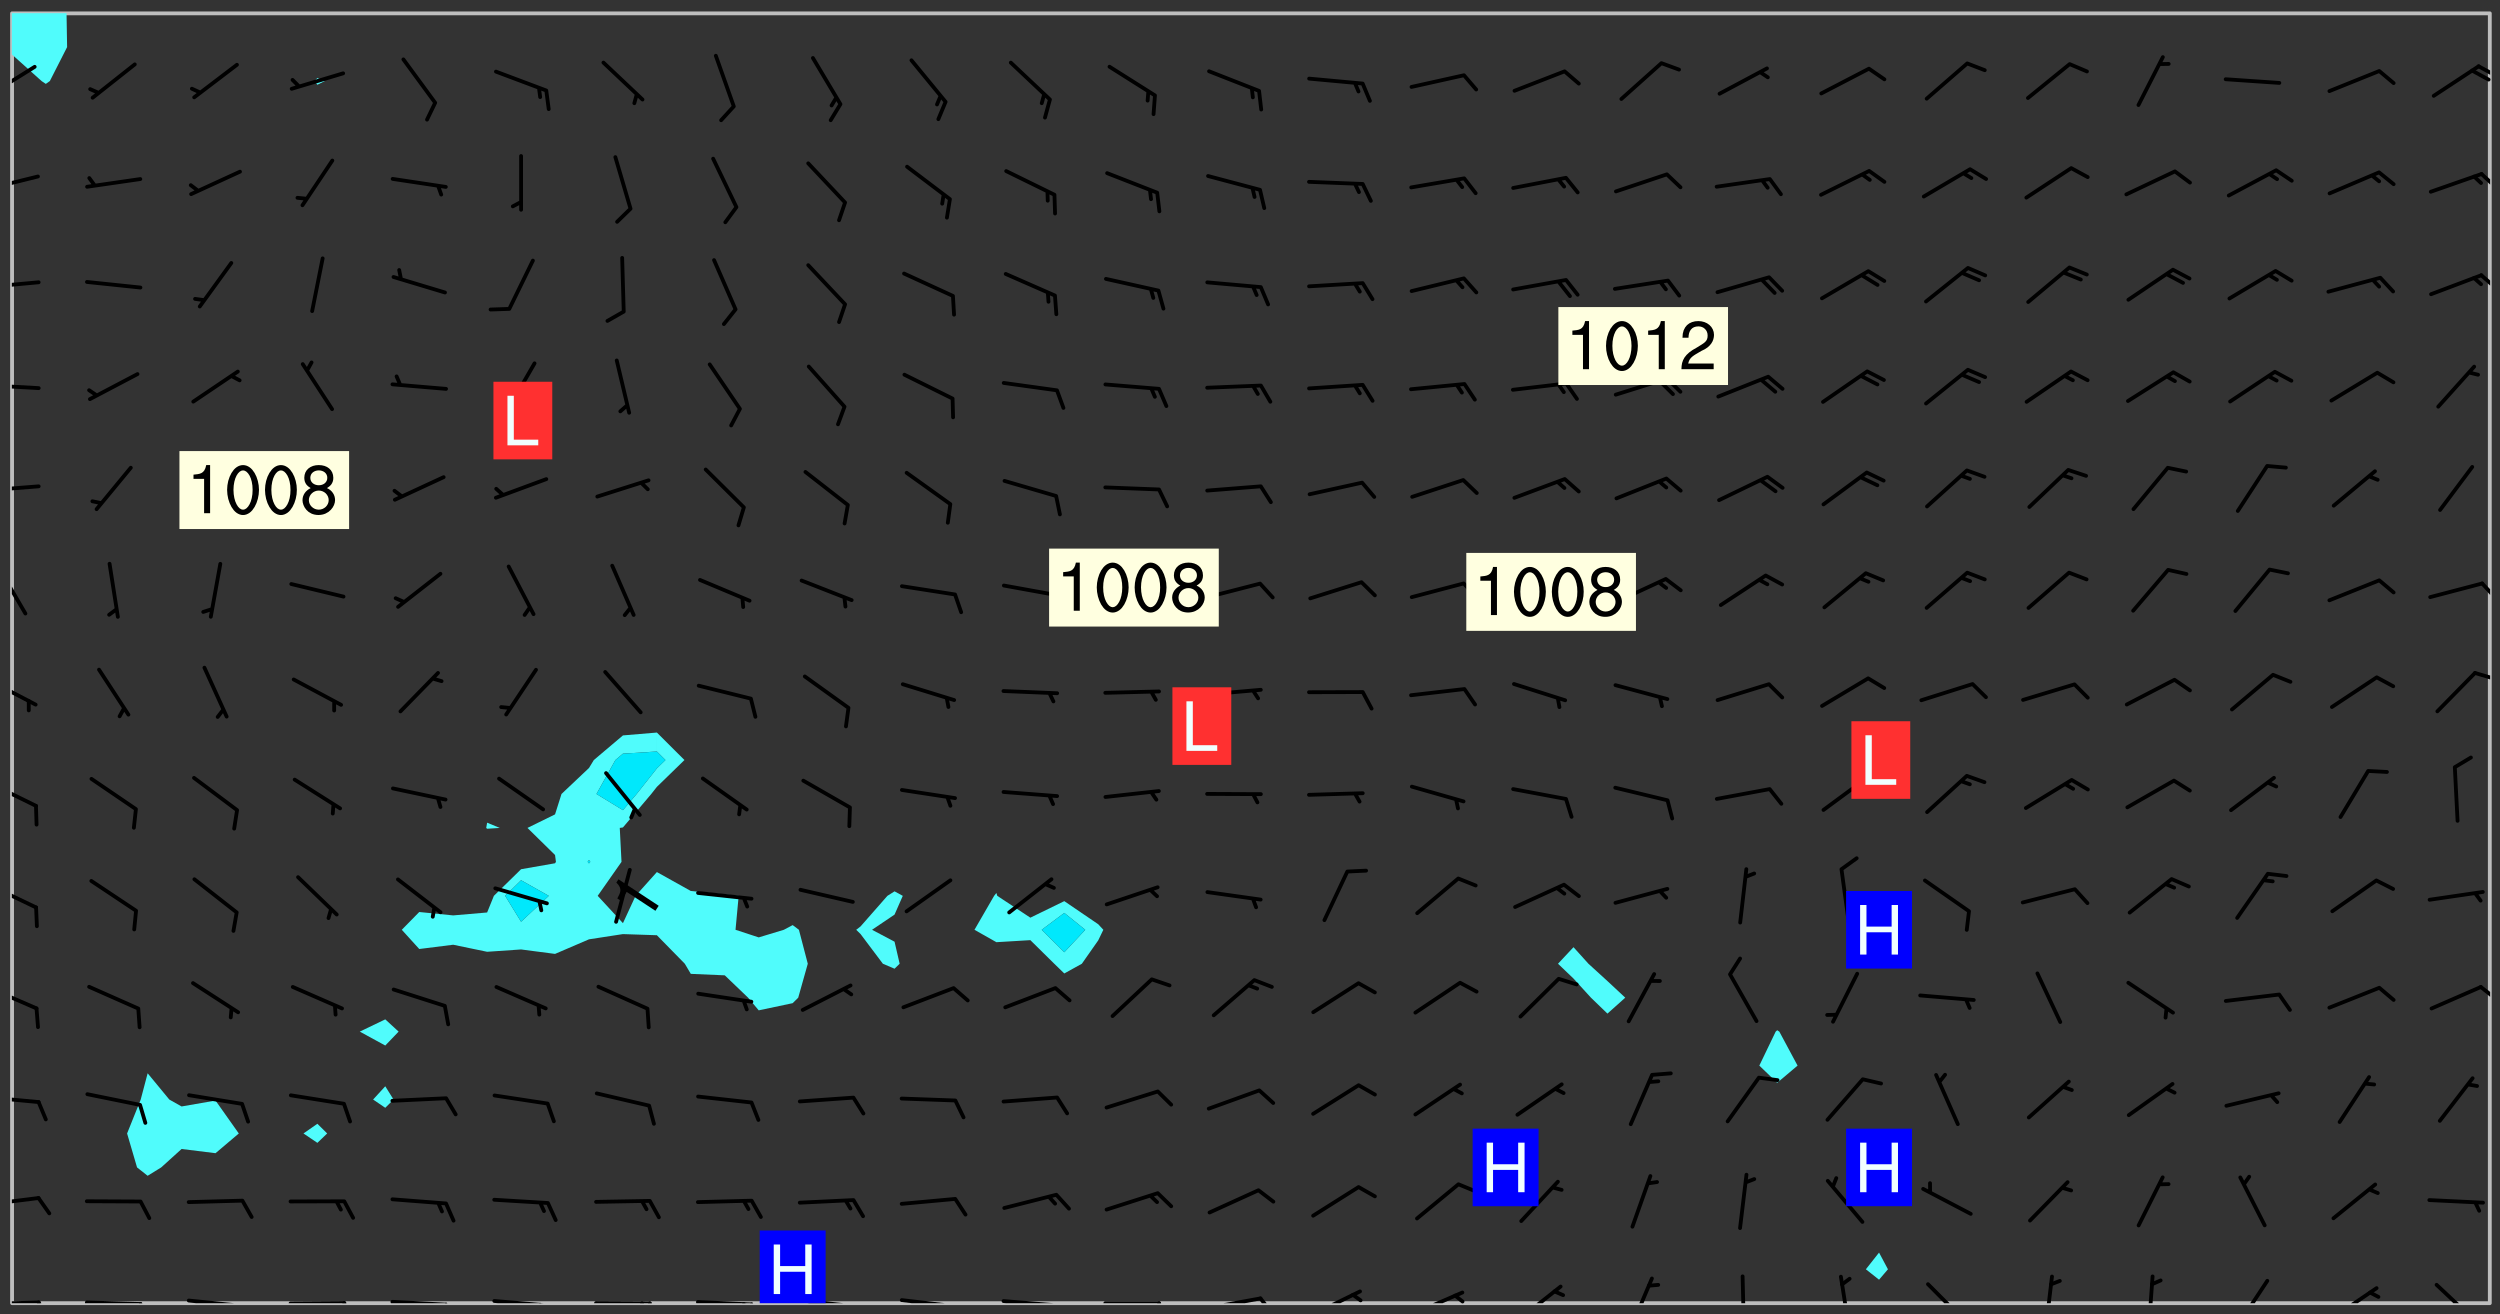 <svg xmlns="http://www.w3.org/2000/svg" role="img" xmlns:xlink="http://www.w3.org/1999/xlink" viewBox="142.45 309.95 326.84 171.84"><rect x="142.45" y="309.95" width="326.84" height="171.84" fill="#333333" stroke="none"/><defs><clipPath id="a"><path d="M144 317h1v163.328h-1zm0 0"/></clipPath><clipPath id="b"><path d="M144 311.672h1V318h-1zm0 0"/></clipPath><clipPath id="c"><path d="M144 311.672h324v168.656H144zm0 0"/></clipPath><clipPath id="d"><path d="M144 311.672h8V321h-8zm0 0"/></clipPath><clipPath id="e"><path d="M467 311.672h1v168.656h-1zm0 0"/></clipPath><clipPath id="f"><path d="M144 479h4v1.328h-4zm0 0"/></clipPath><clipPath id="g"><path d="M147 479h2v1.328h-2zm0 0"/></clipPath><clipPath id="h"><path d="M153 479h9v1.328h-9zm0 0"/></clipPath><clipPath id="i"><path d="M160 480h3v.328h-3zm0 0"/></clipPath><clipPath id="j"><path d="M166 479h9v1.328h-9zm0 0"/></clipPath><clipPath id="k"><path d="M173 480h3v.328h-3zm0 0"/></clipPath><clipPath id="l"><path d="M180 480h8v.328h-8zm0 0"/></clipPath><clipPath id="m"><path d="M187 480h2v.328h-2zm0 0"/></clipPath><clipPath id="n"><path d="M193 479h9v1.328h-9zm0 0"/></clipPath><clipPath id="o"><path d="M200 480h3v.328h-3zm0 0"/></clipPath><clipPath id="p"><path d="M206 479h9v1.328h-9zm0 0"/></clipPath><clipPath id="q"><path d="M213 480h3v.328h-3zm0 0"/></clipPath><clipPath id="r"><path d="M212 480h2v.328h-2zm0 0"/></clipPath><clipPath id="s"><path d="M220 480h8v.328h-8zm0 0"/></clipPath><clipPath id="t"><path d="M227 480h2v.328h-2zm0 0"/></clipPath><clipPath id="u"><path d="M226 480h2v.328h-2zm0 0"/></clipPath><clipPath id="v"><path d="M233 479h8v1.328h-8zm0 0"/></clipPath><clipPath id="w"><path d="M240 480h3v.328h-3zm0 0"/></clipPath><clipPath id="x"><path d="M239 480h2v.328h-2zm0 0"/></clipPath><clipPath id="y"><path d="M246 479h9v1.328h-9zm0 0"/></clipPath><clipPath id="z"><path d="M253 480h3v.328h-3zm0 0"/></clipPath><clipPath id="A"><path d="M260 479h8v1.328h-8zm0 0"/></clipPath><clipPath id="B"><path d="M267 480h2v.328h-2zm0 0"/></clipPath><clipPath id="C"><path d="M273 479h8v1.328h-8zm0 0"/></clipPath><clipPath id="D"><path d="M280 480h2v.328h-2zm0 0"/></clipPath><clipPath id="E"><path d="M286 480h9v.328h-9zm0 0"/></clipPath><clipPath id="F"><path d="M293 480h3v.328h-3zm0 0"/></clipPath><clipPath id="G"><path d="M300 479h8v1.328h-8zm0 0"/></clipPath><clipPath id="H"><path d="M306 479h4v1.328h-4zm0 0"/></clipPath><clipPath id="I"><path d="M313 478h8v2.328h-8zm0 0"/></clipPath><clipPath id="J"><path d="M319 478h2v2.328h-2zm0 0"/></clipPath><clipPath id="K"><path d="M326 478h8v2.328h-8zm0 0"/></clipPath><clipPath id="L"><path d="M332 479h2v1.328h-2zm0 0"/></clipPath><clipPath id="M"><path d="M340 477h7v3.328h-7zm0 0"/></clipPath><clipPath id="N"><path d="M355 476h4v4.328h-4zm0 0"/></clipPath><clipPath id="O"><path d="M370 476h1v4.328h-1zm0 0"/></clipPath><clipPath id="P"><path d="M382 476h3v4.328h-3zm0 0"/></clipPath><clipPath id="Q"><path d="M394 477h6v3.328h-6zm0 0"/></clipPath><clipPath id="R"><path d="M409 476h2v4.328h-2zm0 0"/></clipPath><clipPath id="S"><path d="M423 476h2v4.328h-2zm0 0"/></clipPath><clipPath id="T"><path d="M434 477h6v3.328h-6zm0 0"/></clipPath><clipPath id="U"><path d="M447 478h7v2.328h-7zm0 0"/></clipPath><clipPath id="V"><path d="M460 477h7v3.328h-7zm0 0"/></clipPath><clipPath id="W"><path d="M144 466h4v2h-4zm0 0"/></clipPath><clipPath id="X"><path d="M144 453h4v2h-4zm0 0"/></clipPath><clipPath id="Y"><path d="M144 438h4v5h-4zm0 0"/></clipPath><clipPath id="Z"><path d="M466 438h2v3h-2zm0 0"/></clipPath><clipPath id="aa"><path d="M144 425h4v4h-4zm0 0"/></clipPath><clipPath id="ab"><path d="M144 411h4v5h-4zm0 0"/></clipPath><clipPath id="ac"><path d="M144 398h4v5h-4zm0 0"/></clipPath><clipPath id="ad"><path d="M465 397h3v2h-3zm0 0"/></clipPath><clipPath id="ae"><path d="M144 383h3v8h-3zm0 0"/></clipPath><clipPath id="af"><path d="M466 385h2v4h-2zm0 0"/></clipPath><clipPath id="ag"><path d="M144 373h4v2h-4zm0 0"/></clipPath><clipPath id="ah"><path d="M144 360h4v1h-4zm0 0"/></clipPath><clipPath id="ai"><path d="M144 346h4v2h-4zm0 0"/></clipPath><clipPath id="aj"><path d="M466 345h2v3h-2zm0 0"/></clipPath><clipPath id="ak"><path d="M144 332h4v3h-4zm0 0"/></clipPath><clipPath id="al"><path d="M466 332h2v3h-2zm0 0"/></clipPath><clipPath id="am"><path d="M144 318h4v5h-4zm0 0"/></clipPath><clipPath id="an"><path d="M466 318h2v3h-2zm0 0"/></clipPath><clipPath id="ao"><path d="M465 318h3v3h-3zm0 0"/></clipPath><clipPath id="ap"><path d="M241 470h10v10.328h-10zm0 0"/></clipPath><g id="aq" clip-path="url(#clip1)"><path fill="#fff" fill-opacity="0" fill-rule="evenodd" d="M0 0h1000v1000H0zm0 0"/><path fill="#d3d3d3" fill-opacity="0" fill-rule="evenodd" d="M162.152 355.867l-.234.293.059.234.117.172.176.234.293.348.113.059.117-.172.059-.234.176-.176.465-.176h.699l.234.293.289.816.059.176.176.23.352.234.699.699.172.176.234.348.234.41.289.582.41.465.23.234.234.176.117.23.176.293.172 1.164v.234l.059.289.059.117.117.117.348.41.117.172.176.176.176.234.117.172.172.352.059.234.234.406.234-.059-.176.176-.059.93h-.582l-.234-.113-.348.113-.117.117-.059.293-.059.176-.117.172-.465.293-.059.234-.059.113v.645l.059.172v.41l.059.059v.406l.059.406.117.176.059.059.23.641-.059.293v.699l-.059.582v.234l-.059.23-.055.352v1.922l.055.117h.426l-.367.117-.023.352.891 1.168 1.742.539 1.34.359v.539l.09.809.535.715 1.52.27.891-.086.09 1.164.535.18 1.16-.18 2.055-.984 1.16-.363 1.879-.176 1.695-.18-.18.719-1.516.086-1.25.09-.805.27-1.074.809.27.719.535.898-.18.625-.266.809.266 1.078.625.898.805.18 1.25-.18-.266.723.098.504.055.293v.172l.059.293v.406l.176.117.352.117h.406l.293-.176.113-.117.059-.117.117-.23.059-.176.352-.465.23-.176.176-.059.176.059.059.176.117.988.055.469.059.172.117.234.176.059.816.059h.289l.117.234.059.406.059.352v1.105l.117.293.117.348.289.699.176.352.582.754.352.176.172.059.469.234.641.465.348.234.293.176.293.055.23.062.816.348.293.176.113.172.352.352.117.176.523.641v.289l.059.352v.348l.059.352.059.289.117.059.172.059h.176l.582.234.176.117.176.289.176.234.113.234.293.23.117.117v.41l.059.055.289.234.234.117.059.117.117.172.059.117.23.234.059.176.234.059.117.059-.117.113-.059.117v.117l-.117.293-.117.289v.582l.176.117.117.059.059.117.117.117.113.059.176.348.059.352.059.406v.176l-.059.176-.117.699v.172l.117.176.293.293h.406l.176.117.117.172.117.293v.234h-.527l-.23-.234h-.234l-.176.059-.059.699.059.348.117.176.176.41.117.23.289.469.176.055h.523l.234.059.758.641.059.293v.234l.059.059.23.348v.352l-.117.172v.293l.293.289.293.176.172.059.293.176.293.117.582.406.289.234.293.176.219.16.016.012.23.176.641.523.176.234.117.176.176.176.113.172v.641l.117.176.469.117.582.117.234.059.23.113.293.117.113.059.586.352.289.172.176.062.176.055.176.059.699.352.289.176.234.055.289.176.234.117.641.406.293.117.172.059.234.059.41.059.23.059.234.117.059.172-.41.176.469.059.059.293.113.234.176.055.234.059.176.059.406.117.641.234.117.172.059.234v.176l-.059.117-.059.406.234.234.117.059.348.117.641.23.176.117.289.117.176.176.234.465.582 1.105.176.176.348.176.176.117.352.117 1.047.523.234.059.465.113.293.059.465.176.758.582.234.234.348.465.176.176.289.234.816.699.293.176.289.289.293.176.293.289.695.641.176.176.293.234.289.234.469.289.641.582.348.234.234.293.348.348.352.465.934.992.348.406.117.176.234.059.113.117.645.176.23.113.234.059.293.176.23.117.934.699.406.406.234.176.406.176.234.117.816.348.348.234.234.117.293.289.23.117.758.352.352.172.23.059.293.117.234.059.871.176h.816l.469.23.172.059.875.699.465.117.293.059.176.059.23.059.469.059.348.059.352.059.406.059h.293l.172.059v.23l.176.176h.293l.348.059.352.059.699.117h.641l.465-.234.293-.176.172-.117.41-.172.289-.176.934-.465.469-.293.523-.293.465-.172.465-.176 1.051-.465.289-.117.41-.117.289-.117.527-.176 1.516-.699.582-.348.289-.059.293-.059.348-.117.875-.23.352-.117h.113l.234-.059.875-.234.234-.059h.812l.352-.059.816-.117.172-.059.352-.055.293-.059.23-.059.816-.176.176-.059h.348l.234-.059.465-.117.758-.172.234-.059h.348l.41-.117.289-.059 1.285-.059h.289l.41-.059.23-.059h.176l.875-.117h.406l.41-.117h.348l.352-.113.871-.059h1.75l1.047.289.41.117.289.117.352.117.289.117 1.051.172.289.059h.293l.293.059.172.059.41.059.172.059.117.059h.117l.117.059.352.059h.113l.41.066 1.922.395 1.926.395 1.52.449 1.695.719 2.145.805 1.605-.719 1.43-.805 1.16-1.078 1.25-.449 3.035-.719 1.875-.359 2.145-1.348 2.234-1.254 2.5-1.258 1.695-.449 1.785-.18 1.16-.27.625.539 1.34-.27.715-.988.984-1.344.445-.18.805-.359 1.875-.539 1.785-.449 1.25-.27 1.16-.09 1.699-.09 1.961-.27 1.25-.09h.539l.625-.09h.891l2.145-.18 2.41-.18 2.59-.09 1.695.18 1.609.09 1.43.359 1.16.719 1.875.988 1.16 1.527.266.715.629.09.355.898.535.539.535 1.527 1.074.359h.535l-.805.535.09 1.707.715 2.695.891.805.895.988.715 1.258 1.785.539 1.52-.18.355 1.344 1.609-.805.98-.539.27.27.316-.215.219-.145.801.449.449-.359h.355l.535-.27.539-.719.535-.27.625-.988 1.16.449.84.371 1.395.617 1.695-.18h1.605l1.785.09.18-1.707.535-1.344.805.27.492.848.402.406-.09.539v.359l.715.449.711-.27h1.43l.359.988.445 1.258.715 1.344 1.25.629 1.695.629.715-.18.18-.539.98-.09.449.359.086 1.258-.266.629-.535.18v.539l.715.984.266.539.984.988.801 1.078-.266.359-.09.898-.625 2.332-.355 2.066-.09 1.793-.18.719-.09.539v1.438l-.98 1.883-.359 1.707-.535.898-.805 1.168-.266.539 2.055 1.254.086.359-.355.539-.09-.18v.809l.09 1.438-.445.715-1.074.094-.266.715.535.898.805.719 1.16.809 1.34.27.445.359-.355.449-1.789-.09-1.25-.449-.715-.719-.625-.09-.176 3.59-.188 1.309h89.359V311.703h-55.27v49.082l.762.125 3.289.543 2.023 2.836v2.754l2.352.332 2.348.332h4.051l-1.379 4.16-2.023.707-2.023.703-.543.344-2.594 1.617-.188.117-2.023-2.078-.73-2.742-2.672-2.078-1.375-3.5-.066-.082-1.957-2.672 2.75-1.418v-49.082H294.422v91.414l.117.031.133.012.074.074.105.047.09.059.086.059.09.059.297.297.059.09.031.117.027.117.016.137-.031.117-.059.09-.059.086-.043.105-.047.102-.027.121v.145l.176.27.148.148.074.086.074.074.043.105.062.09.059.086.043.105.059.09.047.102.043.105.059.086.117.18.074.074.062.086.059.09.043.105.059.09.059.086.062.09.059.09.043.102.117.18.074.074.059.086.074.074.09.059.105.047h.148l.133-.016.133.016.102-.047.074-.074.047-.102-.016-.133v-.148l-.047-.105-.027-.117-.047-.102-.027-.121-.043-.102-.062-.09-.043-.102-.043-.105-.031-.117-.016-.133-.012-.137.086-.059.059-.086.121-.031.043.105.016.133v.117l.059.102.059.09.09.059.148.148.059.09.043.105-.012.102.086.059.105.047.086.059.09.059.074.074-.117.027-.105.047-.086.059-.074.074-.059.09-.062.086-.027.121-.047.102-.043.105-.031.117-.012.133-.016.133v.148l.027.117.047.105.043.102.059.09.074.074.09.059.074.074.09.059.059.09.043.105.047.102.117.031.133.016h.148l.117-.031.105.043.043.105.047.102.027.121L299.5 410l.027.117.031.121.027.117.105.043.102.047.133-.016.148.148.062.086.074.074.07.074.09.062.105.043.102.043.117.031.137.016.117-.031.074-.074.027-.117-.012-.133-.031-.121-.027-.117.043-.105h.117l.09.062.117.027h.148l.133.016h.148l.133.016.133-.016h.148l.133-.016.133-.012.137.012.117-.027.133-.016.191-.059-.059.176-.016.133-.027.121-.016.133-.059.086-.133.016-.105.047-.105.043-.117.031-.117.027-.266.031h-.148l-.133.016-.074.074.059.086.148.148.117.18.074.07.09.062.09.059.086.059.09.059.102.043.105.062.105.043.086.059.105.047.102.043.18.117.059.09-.043.102-.047.105.016.133.223.223.059.09.043.102.031.121.043.102.016.133.031.117.012.137.031.117.148.148.102.043.105.043.117.031.133.016.137.016h.117l.117-.031.09-.059.043-.105.047-.102.043-.105.031-.117.012-.133v-.148l-.012-.133-.016-.133-.031-.117-.043-.105-.047-.105-.043-.102-.043-.105-.016-.133.016-.133.027-.117.031-.117.027-.121.047-.102.09-.059.086-.062.074-.074.09-.059.223-.223.059-.086.074-.074.117-.18.059-.086v-.148l-.074-.074-.102-.047-.105-.043-.102-.043-.059-.09-.047-.105-.027-.117.09-.059.117-.031.102-.043.18-.117.148-.148.012-.133-.012-.105-.09-.059-.133.016h-.148l-.133.016-.133-.016-.121-.031-.086-.059-.074-.074-.059-.09-.062-.086-.117-.18-.059-.086.031-.121.086-.059.121-.031.059-.086v-.121l-.031-.117-.059-.09-.059-.086-.047-.105-.027-.117-.016-.133.059-.09.074-.074.09-.059.117-.18.074-.074.059-.086.148-.148.121-.031.133-.016.133.016.074.074.043.105.016.133-.031.117-.117.031-.133.012-.148.148-.043.105-.047.102-.027.121-.031.117v.148l.031.117.043.105.059.09.074.07.074.074.117.031.121.027.117-.027.133-.016h.117l.09.059.074.074.047.105.059.086.102.047.133.016.105.043.086.059-.012.105-.074.074-.18.117-.059.09-.09.059-.07.074-.074.074-.062.09-.027.117-.016.133.016.133-.016.133v.148l.016.133.027.117.031.121.074.074.09.059.086.059.09.059.117.031v.086l-.102.047-.09.059-.266.031-.117.027h-.148l-.105.043-.102.047-.059.09-.062.234-.012.133-.031.121-.016.133v.293l-.012.133.012.137.016.133.133.016.133.012.121.031.086.059.074.074.047.105.043.102.016.133v.445l-.016.133v.445l.031.266.027.117.016.133.031.117.086.211.031.266v.148l-.031.117-.027.117-.031.121-.027.117-.031.117-.031.121-.012.133-.016.133.09.059.117-.031.102.016.047.105-.031.266v.441l-.043.105-.047.105-.043.102-.043.105-.059.086-.031.121-.043.117-.031.117-.016.133.016.133.059.09.105.047.086.059.059.086-.012.137-.031.117-.043.102v.445l-.016.133v.148l-.031.117-.043.105-.027.117-.047.105-.043.102-.031.121-.027.117-.031.133-.031.117-.027.117-.043.105-.031.117-.031.121-.012.133-.016.133v.297l.027.117v.148l.047.398.027.117.059.09.121.031h.148l.133-.016.059.09v.117l-.059.09-.09.059-.102.043-.105.047-.09.059-.086.059-.137.016-.117-.031-.133-.016-.102.047-.062.086-.012.137-.016.133-.031.117-.027.117-.016.133-.031.121v.297l.016.133.031.117v.148l.012.133v.148l-.027.117-.047.102-.027.121-.031.117-.059.09-.074.074-.102.043-.105.047-.117.027-.121.031-.102-.047.059-.086.105-.047.027-.117.031-.117.027-.121.031-.117v-.148l.016-.133-.031-.117-.043-.105-.105.016-.074.074-.102.043-.09.062-.074.074-.043.102-.016.133-.031.117L304.25 426l-.031.117-.027.117-.031.121-.027.117-.031.117-.043.105-.09.059h-.09l-.117-.031-.031-.086.016-.137-.031-.117v-.148l-.012-.133v-.148l-.062-.234-.027-.121-.043-.102-.047-.105-.059-.086-.059-.09-.043-.105-.062-.086-.148-.148-.07-.074-.105-.047-.105-.043-.102-.043-.297-.297-.09-.074-.086-.059-.105-.043-.09-.062-.086-.059-.105-.043-.09-.059-.086-.062-.074-.07-.105-.047-.086-.059-.105-.043-.09-.062-.102-.043-.105-.043-.086-.059-.105-.047-.105-.043-.102-.047-.09-.059-.102-.043-.105-.043-.09-.062-.117-.027-.133-.016-.133.016H299.75l-.133.016-.117-.031-.09-.059-.074-.074-.09-.059-.102-.047h-.148l-.121-.027-.102-.043-.074-.074-.117-.18-.09-.059-.102-.043-.09-.062-.105-.043-.09-.059-.086-.059-.105-.047-.059-.086-.059-.09-.043-.105-.047-.102-.074-.074-.086-.059-.074-.074-.09-.059-.223-.223-.043-.105-.031-.266.105-.043h.145l.105.043.074.074.09.059.086.059.105.047.09.059.148.148.07.074.148.148.062.086.074.074.086.059.074.074.09.062.09.059.086.059.27.176.102.047.105.043.102.043.047-.074.059-.086.074-.074.07-.074.105.043.074.074.059.09.043.102.047.105.043.105.121.027.117-.027.074-.09.043-.105.059-.09.074-.074.105-.043.117-.027.133.012.09.059.148.148.059.09.043.105.047.102.043.105.043.102.105.047.105.043.133.016.086-.059.059-.09.074-.074.105-.043.117.027.105.047.102.043.105.043.102.047.18.117v.117l-.016.133.016.133.016.137.059.086.102.047.121.027.117.031h.148l.117-.031.059-.09.18-.117.059-.09.074-.074.059-.086.117-.18.18-.117.117.031.09.059.043.074-.016.133v.117l.09.059h.148l.133-.016.133-.012.266-.031.105-.043.117-.031.121-.027.074-.074.07-.074.062-.09-.016-.105-.047-.102-.102-.043-.105-.016-.117.027-.266.031h-.148l-.074-.074-.09-.059-.117-.031-.117-.027-.133-.016h-.148l-.133.016h-.297l-.105-.047-.148-.148-.043-.102-.059-.09.223-.223.086-.059.105-.043.117-.031.133-.016.133.016.137.016.102.043.133-.012.09-.062.102-.043.062-.09-.047-.102-.09-.059-.117-.031-.102-.043-.059-.09-.062-.09v-.117l.016-.133.105-.047.074-.07v-.121l-.09-.059-.031-.117.09-.059.074-.074.043-.105.059-.09.047-.102.016-.133v-.148l-.047-.105-.043-.102-.09-.059-.133-.016-.102-.043-.137-.016-.117-.031h-.445l-.133-.016-.133-.012-.133-.016-.117-.031h-.148l-.133-.016-.133-.012-.266-.031-.121-.043-.086-.059-.074-.074v-.148l.012-.133.105-.047.102-.043.133-.016h.152l.133-.016h.293l.121.031.102.043.09.059.234.062.121-.047.09-.059.102-.043.133-.016.105.043.102.047.133.012.121-.027h.145l.121-.031.117-.027.105-.047.074-.074.086-.059.148-.148.059-.086.047-.105.027-.117.016-.105-.102-.043-.09-.059-.117-.031-.105-.043-.09-.062-.074-.086-.074-.074-.102-.043-.105-.047-.102-.043-.059-.09-.047-.102-.086-.211-.062-.086-.059-.09-.074-.074-.086-.059h-.27l-.117.031-.09.059-.102.043-.133.016-.105-.016-.027-.117-.062-.09-.117-.031-.102-.043-.148-.148-.031-.117-.016-.105.074-.074.18-.117.117-.027.117-.031.137.016.102.043.105.043.102.047.105.043.117.031.133.016.117.027.133.016.105-.016.09-.059-.074-.074-.105-.043-.074-.074-.074-.09-.148-.148-.086-.059-.09-.059-.074-.074-.09-.059-.102-.047-.121-.027-.102-.047-.105-.043-.117-.031-.102-.043-.121-.031h-.148l-.117.031-.105.043-.086.062-.18.117-.086.059-.09.059-.105.047-.086.059-.105.043-.102.043-.105.047-.074.074-.059.09-.059.086-.047.105-.059.086-.074.074-.133-.012-.117-.031h-.117l-.074.074-.09.059-.074.074-.09.059-.086.059-.105.047-.102.043-.137.016-.102-.043-.148-.148-.105-.047h-.086l-.105.047-.102.043-.121.031-.117-.031-.074-.074v-.117l.031-.121.074-.07.059-.09.074-.074.117-.031.105-.043h.293l.133-.016.137-.016.102-.043.09-.059.102-.047.09-.059.133-.012.09.059.133.012.09-.059.086-.059.105-.043.09-.059.086-.062.09-.059.148-.148.059-.086.059-.09.105-.043.133-.016.117.027.121.031.059-.059.059-.09.031-.266.027-.117.105.012.133.016.102-.043.09-.059.059-.09.074-.074.059-.09.047-.102.012-.133-.012-.133-.047-.105-.148-.148-.059-.09-.059-.086-.043-.105v-.445l.016-.133v-.148l.012-.133-.059-.059-.09.059-.102-.043-.18-.117-.086-.059-.062-.09-.059-.09-.074-.074-.086-.059-.121.031-.102.012-.105.047-.086.059-.105.043-.148.148-.09.059-.086.059-.09.062-.105.043-.133.016v-.121l.105-.043.117-.031.074-.07.043-.105v-.148l-.027-.117-.148-.148-.133-.016h-.148l-.117.031-.105.043-.102.043-.09.062-.117.027-.074-.074.012-.133-.043-.102-.043-.105-.09-.059-.117.027-.121.031-.117.031-.102.043-.121.031-.102.043-.105.043-.09.059-.102.016v-.117l.016-.133-.059-.09-.074.043-.148.148-.059.09-.074.074-.047.105-.043.102-.074.074-.059.09-.074.074-.059.086-.074.074-.09.062-.074.07-.074.074-.102.016-.133.016-.105-.043v-.121l.148-.148.043-.102.059-.09.047-.102.043-.105.059-.09.031-.117.043-.102.031-.121.027-.117.047-.105.043-.102.043-.105.074-.07.09-.062.09-.059.102-.043h.297l.266-.031.105-.043-.074-.074-.117-.031-.105-.043-.09-.059-.102-.047-.09-.059-.102-.043-.105-.043-.09-.062-.086-.059-.105-.043-.102-.043-.121-.031-.117-.031-.102-.043L297.5 410.25l-.102-.043-.09-.059-.043-.105-.016-.133.102-.043.133-.016.137.016.133-.016.102-.043.059-.09.016-.105-.09-.059-.074-.074-.102-.043-.09-.059-.148-.148-.043-.105-.016-.133v-.293l-.059-.09-.09-.059-.074-.074-.043-.105-.031-.117-.059-.09-.074-.074-.117-.027-.074-.074-.09-.059-.09-.062-.086-.059-.074-.074-.059-.086-.047-.105-.086-.059-.148-.148-.195-.059-.133.016-.102.043-.074.074-.047.102-.043.105-.059.09-.059.086-.297.297-.09.059h-.086l-.062-.086-.043-.105.031-.117.059-.09.027-.117-.012-.133-.09-.062-.105.047-.117.027-.117.031-.27.176-.102.047-.117.027-.105.047-.09.059-.102.043-.059-.086-.047-.105.016-.133.047-.105.07-.074.074-.07.059-.09v-.148l-.043-.105h-.238l-.102.047-.031.117-.027.117-.031.121-.074.043-.133.016-.074-.047-.043-.102-.043-.105-.047-.102-.043-.105-.121.031-.102.043-.133.016-.117.031-.105.043-.09.059-.102.047-.121.027-.133.016-.102-.043-.059-.09-.047-.105-.043-.102-.043-.105v-.117l.059-.09.086-.059.18-.117.102-.047.105-.043.105-.059.102-.043.09-.062.102-.043.105-.059.102-.047.09-.059.105-.043.102-.043.09-.062.102-.043.137-.016.117.031.102.043.121.031.102.043.105.047.102.043.105.043.102.047.105.043.102.043.105.047.086.059.105.043.117.031.105.043.102.047.09.059.105.043.102.043.105.047.117.027.102.047.121.027h.148l.086-.059.016-.102.059-.09-.027-.117-.074-.074-.117-.18-.074-.074-.09-.074-.18-.117-.086-.059-.105-.043-.102-.047-.27-.176-.059-.09-.074-.074-.059-.09-.043-.102-.031-.117-.016-.137v-.562l-.012-.133-.016-.133-.031-.117-.016-.133-.012-.133-.031-.121-.223-.223-.059-.086-.016-.105.031-.117.133-.016v-91.414H172.992v1.453l-.059.234-.352 1.051-.172.523-.117.348-.176.41-.117.172-.234.293-.23.059h-.352l-.117.059-.23.406v.293l.117.176.23.23.117.234.641.758.293.465.176.234.23.352.234.348.641.816.176.465.172.41.117.695.176.469.117 1.398.059.465v.875l.117 1.047v4.781l-.059.465-.352 1.281-.176.523-.113.41-.352.93L172.934 336l-.234.582-.117.176-.172.348-.176.406-.352.816-.059.293-.113.293-.117.289-.059.176-.117.875-.059.406-.059.117-.059.176-.059.172-.23.527-.117.172v.234l-.117.234-.059.172-.176.586v.289l-.059.176v.293l-.059.113-.059.527v.172l-.055.234v2.621l-.176.816-.117.176-.176.234-.117.172-.113.234-.586.934-.23.289-.293.465-.176.234-.289.352-.352.699-.113.23-.176.41-.176.23-.406.527-.816.699-.293.172-.289.234-.176.117-.176.176-.523.406-.527.176-.172.176-.234.055-.641.176h-.758m12.211 31.023l-1.074.449.359.895 1.25-.715.445-.539-.98-.09"/><path fill="#d3d3d3" fill-opacity="0" fill-rule="evenodd" d="M201.508 416.598h-.895l.449.629.98.359.805-.09.445-.988-.176.09-.715-.355-.895.355m154.621 59.07l-.059-.523v-.293l.113-.293.059-.23.469-.469h.113l.117-.113.117-.059h.176l.234-.059h.348l.234.059.117.059.23.172.059.176.117.582v.293l-.117.176-.172.289-.176.176-.527.523-.23.234-.117.059h-.176l-.117-.059-.406-.293-.176-.117-.117-.059-.059-.113-.055-.117m6.641-10.957l-.059-.172v-1.109l.059-.172.176-.059.172-.059h.176l.234-.059.117.059.059.699-.059.172-.117.176-.117.059-.234.523-.113.059h-.234l-.059-.117m9.613-14.391l-.117-.176v-.699l.293-.875.117-.172.176-.352.113-.23.117-.293.352-.758.117-.23.172-.234h.176l.117-.059h.641l.117.059.234.234.172.113.352.293.117.117.113.176v.113l.117.059.117.117v.699l-.059.176v.23l-.059.176-.348 1.051-.117.23-.117.234-.117.059-.23.234-.641.289h-.875l-.41-.117-.641-.465"/><path fill="none" stroke="#bebebe" stroke-linecap="round" stroke-linejoin="round" stroke-miterlimit="10" stroke-width=".5" d="M467.957 311.695H144.027v168.625h323.93v-168.625"/><g clip-path="url(#a)"><path fill="#fff" fill-opacity="0" fill-rule="evenodd" d="M144 475.891v4.438h.004H144V317.062v158.828"/></g><g clip-path="url(#b)"><path fill="#50fcfc" fill-rule="evenodd" d="M144 316.109v.953-5.391h.004H144v4.438"/></g><g clip-path="url(#c)"><path fill="#fff" fill-opacity="0" fill-rule="evenodd" d="M144.004 480.328V317.066l3.883 3.48.551.371.527-.371 2.258-4.438-.074-4.438h10.605v138.594l-.906 3.434-1.781 4.438 1.301 4.438 1.387 1.094 1.773-1.094 2.664-2.41 4.438.551 3.043-2.578-3.043-4.305-4.438.773-1.605-.906-2.832-3.434V311.672h22.191v8.484l-.395.391.395.484v135.836l-1.82 1.27 1.82 1.227 1.281-1.227-1.281-1.27V321.031l.969-.484-.969-.391v-8.484h8.875v131.547l-3.332 1.602 3.332 1.82v5.324l-1.59 1.734 1.59 1.082 1.082-1.082-1.082-1.734v-5.324l1.746-1.82-1.746-1.602V311.672h13.316v105.832l-.117.688.117.105 1.66-.105-1.66-.688V311.672h22.191v94.051l-4.438.375-3.805 3.219-.633 1.039-3.594 3.398-.844 2.668-3.605 1.77 3.605 3.543.117.895-.117.184-4.441.777-3.555 3.48-.883 2.176-4.438.383-4.438-.445-2.281 2.324 2.281 2.512 4.438-.559 4.438.922 4.438-.305 4.441.582 4.438-1.906 4.438-.684 4.438.148 3.652 3.727.785 1.324 4.441.191 3.047 2.922 1.391 1.656 4.438-.938.727-.719 1.25-4.438-1.16-4.438-.816-.613-1.152.613-3.285.996-3.035-.996.414-4.438-1.816-.184-4.441-.449-4.438-2.477-2.785 3.109-1.652 3.574-3.301-3.574 3.113-4.441-.227-4.438.414-.062 3.703-4.375.734-.93 3.605-3.508-3.605-3.594v-94.051h31.07v114.809l-.934.59-3.508 3.996-.57.441.57.559 2.914 3.879 1.527.652.668-.652-.668-2.883-2.941-1.555 2.941-1.984 1.078-2.453-1.078-.59v-114.809h13.312v115.023l-.297.375-2.566 4.438 2.863 1.621 4.441-.266 3.125 3.082 1.312 1.273 2.297-1.273 2.141-3.055.668-1.383-.668-.723-4.438-3.023-4.438 2.164-4.324-2.855-.117-.375V311.672h75.453v122.109l-2.027 2.164 2.027 1.938 2.281 2.5 2.156 2.082 2.328-2.082-2.328-2.172-2.484-2.266-1.953-2.164V311.672h26.629v132.965l-.199.184-2.137 4.441 2.336 2.25 2.664-2.25-2.383-4.441-.281-.184V311.672h13.316v162.035l-1.723 2.184 1.723 1.363 1.164-1.363-1.164-2.184V311.672h79.887v168.656H144.004"/></g><g clip-path="url(#d)"><path fill="#50fcfc" fill-rule="evenodd" d="M147.887 320.547l-3.883-3.48v-5.395h7.145l.074 4.438-2.258 4.438-.527.371-.551-.371"/></g><path fill="#50fcfc" fill-rule="evenodd" d="M160.367 462.574l-1.301-4.438 1.781-4.438.906-3.434 2.832 3.434 1.605.906 4.438-.773 3.043 4.305-3.043 2.578-4.438-.551-2.664 2.41-1.773 1.094-1.387-1.094m23.578-3.211l-1.82-1.227 1.82-1.27 1.281 1.27-1.281 1.227m0-138.332l-.395-.484.395-.391.969.391-.969.484m8.875 125.609l-3.332-1.82 3.332-1.602 1.746 1.602-1.746 1.82m0 8.141l-1.59-1.082 1.59-1.734 1.082 1.734-1.082 1.082m4.441-20.762l-2.281-2.512 2.281-2.324 4.438.445 4.438-.383.883-2.176 3.555-3.48v1.441l-2.082 2.039 2.082 3.387 3.621-3.387-3.621-2.039v-1.441l4.441-.777.117-.184-.117-.895-3.605-3.543 3.605-1.77.844-2.668 3.594-3.398v12.023l-.184.25.184.207.176-.207-.176-.25v-12.023l.633-1.039 3.805-3.219 4.438-.375v2.477l-4.438.281-.988.836-2.473 4.438 3.461 2.117 1.789-2.117 2.648-3.348 1.121-1.09-1.121-1.117v-2.477l3.605 3.594-3.605 3.508-.734.93-3.703 4.375-.414.062.227 4.438-3.113 4.441 3.301 3.574 1.652-3.574 2.785-3.109 4.438 2.477 4.441.449 1.816.184-.414 4.438 3.035.996 3.285-.996 1.152-.613.816.613 1.16 4.438-1.25 4.438-.727.719-4.438.938-1.391-1.656-3.047-2.922-4.441-.191-.785-1.324-3.652-3.727-4.438-.148-4.438.684-4.438 1.906-4.441-.582-4.438.305-4.438-.922-4.438.559m8.875-15.723l-.117-.105.117-.688 1.66.688-1.66.105"/><path fill="#00e8fc" fill-rule="evenodd" d="M210.574 430.457l-2.082-3.387 2.082-2.039 3.621 2.039-3.621 3.387m8.879-7.621l-.184-.207.184-.25.176.25-.176.207m4.438-6.965l-3.461-2.117 2.473-4.438.988-.836 4.438-.281 1.121 1.117-1.121 1.09-2.648 3.348-1.789 2.117"/><path fill="#50fcfc" fill-rule="evenodd" d="M254.957 432.066l-.57-.559.57-.441 3.508-3.996.934-.59 1.078.59-1.078 2.453-2.941 1.984 2.941 1.555.668 2.883-.668.652-1.527-.652-2.914-3.879m17.754 1.062l-2.863-1.621 2.566-4.438.297-.375.117.375 4.324 2.855 4.438-2.164v1.539l-2.953 2.207 2.953 2.938 2.742-2.938-2.742-2.207v-1.539l4.438 3.023.668.723-.668 1.383-2.141 3.055-2.297 1.273-1.312-1.273-3.125-3.082-4.441.266"/><path fill="#00e8fc" fill-rule="evenodd" d="M281.59 434.445l-2.953-2.938 2.953-2.207 2.742 2.207-2.742 2.938"/><path fill="#50fcfc" fill-rule="evenodd" d="M348.164 437.883l-2.027-1.938 2.027-2.164 1.953 2.164 2.484 2.266 2.328 2.172-2.328 2.082-2.156-2.082-2.281-2.5m26.629 13.629l-2.336-2.25 2.137-4.441.199-.184.281.184 2.383 4.441-2.664 2.25m13.316 25.742l-1.723-1.363 1.723-2.184 1.164 2.184-1.164 1.363"/><g clip-path="url(#e)"><path fill="#fff" fill-opacity="0" fill-rule="evenodd" d="M467.996 480.328H468V311.672h-.004H468v168.656h-.004"/></g><path fill="#fff" fill-opacity="0" fill-rule="evenodd" d="M227.898 432.723l3.207-4.883-8.32-5.473-3.211 4.883 8.324 5.473"/><path fill-rule="evenodd" d="M223.027 425.332l.281-.426 5.258 3.461-.43.656-3.754-2.469-.762 1.16-.465-.305.254-.504.094-.238.051-.242-.004-.246-.082-.262-.168-.281-.273-.305"/><g clip-path="url(#f)"><path fill="none" stroke="#000" stroke-linecap="round" stroke-linejoin="round" stroke-miterlimit="10" stroke-width=".5" d="M147.512 480.223l-7.023.211"/></g><g clip-path="url(#g)"><path fill="none" stroke="#000" stroke-linecap="round" stroke-linejoin="round" stroke-miterlimit="10" stroke-width=".5" d="M147.512 480.223l1.219 2.133"/></g><g clip-path="url(#h)"><path fill="none" stroke="#000" stroke-linecap="round" stroke-linejoin="round" stroke-miterlimit="10" stroke-width=".5" d="M160.828 480.43l-7.023-.203"/></g><g clip-path="url(#i)"><path fill="none" stroke="#000" stroke-linecap="round" stroke-linejoin="round" stroke-miterlimit="10" stroke-width=".5" d="M160.828 480.43l1.09 2.199"/></g><g clip-path="url(#j)"><path fill="none" stroke="#000" stroke-linecap="round" stroke-linejoin="round" stroke-miterlimit="10" stroke-width=".5" d="M174.125 480.684l-6.992-.707"/></g><g clip-path="url(#k)"><path fill="none" stroke="#000" stroke-linecap="round" stroke-linejoin="round" stroke-miterlimit="10" stroke-width=".5" d="M174.125 480.684l.93 2.27"/></g><g clip-path="url(#l)"><path fill="none" stroke="#000" stroke-linecap="round" stroke-linejoin="round" stroke-miterlimit="10" stroke-width=".5" d="M187.457 480.305l-7.023.051"/></g><g clip-path="url(#m)"><path fill="none" stroke="#000" stroke-linecap="round" stroke-linejoin="round" stroke-miterlimit="10" stroke-width=".5" d="M187.457 480.305l1.168 2.156"/></g><g clip-path="url(#n)"><path fill="none" stroke="#000" stroke-linecap="round" stroke-linejoin="round" stroke-miterlimit="10" stroke-width=".5" d="M200.77 480.512l-7.02-.367"/></g><g clip-path="url(#o)"><path fill="none" stroke="#000" stroke-linecap="round" stroke-linejoin="round" stroke-miterlimit="10" stroke-width=".5" d="M200.77 480.512l1.035 2.223"/></g><g clip-path="url(#p)"><path fill="none" stroke="#000" stroke-linecap="round" stroke-linejoin="round" stroke-miterlimit="10" stroke-width=".5" d="M214.078 480.621l-7.004-.586"/></g><g clip-path="url(#q)"><path fill="none" stroke="#000" stroke-linecap="round" stroke-linejoin="round" stroke-miterlimit="10" stroke-width=".5" d="M214.078 480.621l.965 2.254"/></g><g clip-path="url(#r)"><path fill="none" stroke="#000" stroke-linecap="round" stroke-linejoin="round" stroke-miterlimit="10" stroke-width=".5" d="M213.059 480.535l.484 1.129"/></g><g clip-path="url(#s)"><path fill="none" stroke="#000" stroke-linecap="round" stroke-linejoin="round" stroke-miterlimit="10" stroke-width=".5" d="M227.402 480.348l-7.027-.039"/></g><g clip-path="url(#t)"><path fill="none" stroke="#000" stroke-linecap="round" stroke-linejoin="round" stroke-miterlimit="10" stroke-width=".5" d="M227.402 480.348l1.141 2.172"/></g><g clip-path="url(#u)"><path fill="none" stroke="#000" stroke-linecap="round" stroke-linejoin="round" stroke-miterlimit="10" stroke-width=".5" d="M226.383 480.344l.57 1.086"/></g><g clip-path="url(#v)"><path fill="none" stroke="#000" stroke-linecap="round" stroke-linejoin="round" stroke-miterlimit="10" stroke-width=".5" d="M240.715 480.484l-7.02-.312"/></g><g clip-path="url(#w)"><path fill="none" stroke="#000" stroke-linecap="round" stroke-linejoin="round" stroke-miterlimit="10" stroke-width=".5" d="M240.715 480.484l1.055 2.219"/></g><g clip-path="url(#x)"><path fill="none" stroke="#000" stroke-linecap="round" stroke-linejoin="round" stroke-miterlimit="10" stroke-width=".5" d="M239.695 480.441l.527 1.105"/></g><g clip-path="url(#y)"><path fill="none" stroke="#000" stroke-linecap="round" stroke-linejoin="round" stroke-miterlimit="10" stroke-width=".5" d="M254.012 480.723l-6.984-.785"/></g><g clip-path="url(#z)"><path fill="none" stroke="#000" stroke-linecap="round" stroke-linejoin="round" stroke-miterlimit="10" stroke-width=".5" d="M254.012 480.723l.902 2.281"/></g><g clip-path="url(#A)"><path fill="none" stroke="#000" stroke-linecap="round" stroke-linejoin="round" stroke-miterlimit="10" stroke-width=".5" d="M267.324 480.734l-6.977-.812"/></g><g clip-path="url(#B)"><path fill="none" stroke="#000" stroke-linecap="round" stroke-linejoin="round" stroke-miterlimit="10" stroke-width=".5" d="M267.324 480.734l.895 2.289"/></g><g clip-path="url(#C)"><path fill="none" stroke="#000" stroke-linecap="round" stroke-linejoin="round" stroke-miterlimit="10" stroke-width=".5" d="M280.652 480.613l-7.004-.566"/></g><g clip-path="url(#D)"><path fill="none" stroke="#000" stroke-linecap="round" stroke-linejoin="round" stroke-miterlimit="10" stroke-width=".5" d="M280.652 480.613l.973 2.25"/></g><g clip-path="url(#E)"><path fill="none" stroke="#000" stroke-linecap="round" stroke-linejoin="round" stroke-miterlimit="10" stroke-width=".5" d="M293.98 480.328h-7.027"/></g><g clip-path="url(#F)"><path fill="none" stroke="#000" stroke-linecap="round" stroke-linejoin="round" stroke-miterlimit="10" stroke-width=".5" d="M293.98 480.328l1.152 2.168"/></g><g clip-path="url(#G)"><path fill="none" stroke="#000" stroke-linecap="round" stroke-linejoin="round" stroke-miterlimit="10" stroke-width=".5" d="M307.238 479.699l-6.914 1.258"/></g><g clip-path="url(#H)"><path fill="none" stroke="#000" stroke-linecap="round" stroke-linejoin="round" stroke-miterlimit="10" stroke-width=".5" d="M307.238 479.699l1.52 1.926"/></g><g clip-path="url(#I)"><path fill="none" stroke="#000" stroke-linecap="round" stroke-linejoin="round" stroke-miterlimit="10" stroke-width=".5" d="M320.254 478.785l-6.312 3.086"/></g><g clip-path="url(#J)"><path fill="none" stroke="#000" stroke-linecap="round" stroke-linejoin="round" stroke-miterlimit="10" stroke-width=".5" d="M319.332 479.234l.996.719"/></g><g clip-path="url(#K)"><path fill="none" stroke="#000" stroke-linecap="round" stroke-linejoin="round" stroke-miterlimit="10" stroke-width=".5" d="M333.633 478.93l-6.445 2.797"/></g><g clip-path="url(#L)"><path fill="none" stroke="#000" stroke-linecap="round" stroke-linejoin="round" stroke-miterlimit="10" stroke-width=".5" d="M332.695 479.336l.961.766"/></g><g clip-path="url(#M)"><path fill="none" stroke="#000" stroke-linecap="round" stroke-linejoin="round" stroke-miterlimit="10" stroke-width=".5" d="M346.48 478.148l-5.508 4.359"/></g><path fill="none" stroke="#000" stroke-linecap="round" stroke-linejoin="round" stroke-miterlimit="10" stroke-width=".5" d="M345.68 478.781l1.125.492"/><g clip-path="url(#N)"><path fill="none" stroke="#000" stroke-linecap="round" stroke-linejoin="round" stroke-miterlimit="10" stroke-width=".5" d="M358.414 477.094l-2.746 6.469"/></g><path fill="none" stroke="#000" stroke-linecap="round" stroke-linejoin="round" stroke-miterlimit="10" stroke-width=".5" d="M358.016 478.035l1.223-.105"/><g clip-path="url(#O)"><path fill="none" stroke="#000" stroke-linecap="round" stroke-linejoin="round" stroke-miterlimit="10" stroke-width=".5" d="M370.27 476.816l.172 7.023"/></g><g clip-path="url(#P)"><path fill="none" stroke="#000" stroke-linecap="round" stroke-linejoin="round" stroke-miterlimit="10" stroke-width=".5" d="M383.121 476.859l1.098 6.941"/></g><path fill="none" stroke="#000" stroke-linecap="round" stroke-linejoin="round" stroke-miterlimit="10" stroke-width=".5" d="M383.281 477.867l.98-.738"/><g clip-path="url(#Q)"><path fill="none" stroke="#000" stroke-linecap="round" stroke-linejoin="round" stroke-miterlimit="10" stroke-width=".5" d="M394.508 477.84l4.957 4.98"/></g><g clip-path="url(#R)"><path fill="none" stroke="#000" stroke-linecap="round" stroke-linejoin="round" stroke-miterlimit="10" stroke-width=".5" d="M410.719 476.84l-.832 6.977"/></g><path fill="none" stroke="#000" stroke-linecap="round" stroke-linejoin="round" stroke-miterlimit="10" stroke-width=".5" d="M410.598 477.855l1.145-.445"/><g clip-path="url(#S)"><path fill="none" stroke="#000" stroke-linecap="round" stroke-linejoin="round" stroke-miterlimit="10" stroke-width=".5" d="M423.871 476.824l-.512 7.008"/></g><path fill="none" stroke="#000" stroke-linecap="round" stroke-linejoin="round" stroke-miterlimit="10" stroke-width=".5" d="M423.797 477.844l1.125-.496"/><g clip-path="url(#T)"><path fill="none" stroke="#000" stroke-linecap="round" stroke-linejoin="round" stroke-miterlimit="10" stroke-width=".5" d="M438.871 477.398l-3.879 5.859"/></g><g clip-path="url(#U)"><path fill="none" stroke="#000" stroke-linecap="round" stroke-linejoin="round" stroke-miterlimit="10" stroke-width=".5" d="M453.156 478.355l-5.816 3.945"/></g><path fill="none" stroke="#000" stroke-linecap="round" stroke-linejoin="round" stroke-miterlimit="10" stroke-width=".5" d="M452.309 478.93l1.086.574"/><g clip-path="url(#V)"><path fill="none" stroke="#000" stroke-linecap="round" stroke-linejoin="round" stroke-miterlimit="10" stroke-width=".5" d="M466.121 482.734L461 477.922"/></g><g clip-path="url(#W)"><path fill="none" stroke="#000" stroke-linecap="round" stroke-linejoin="round" stroke-miterlimit="10" stroke-width=".5" d="M147.484 466.574l-6.969.879"/></g><path fill="none" stroke="#000" stroke-linecap="round" stroke-linejoin="round" stroke-miterlimit="10" stroke-width=".5" d="M147.484 466.574l1.414 2.008m11.93-1.551l-7.027-.035m7.027.035l1.141 2.172m12.172-2.285l-7.023.191m7.023-.191l1.211 2.137m12.105-2.051l-7.023.02m7.023-.02l1.16 2.164m-2.18-2.16l.578 1.082m13.746-.805l-7.004-.543m7.004.543l.984 2.25m-2.004-2.328l.492 1.125m13.848-1.105l-7.016-.426m7.016.426l1.02 2.23m-2.039-2.293l.508 1.117m13.832-1.332l-7.023.129m7.023-.129l1.191 2.145m-2.211-2.125l.594 1.07m13.742-1.117l-7.027.188m7.027-.188l1.207 2.133m-2.23-2.109l.605 1.07m13.73-1.172l-7.02.34m7.02-.34l1.254 2.109m-2.277-2.059l.629 1.055m13.699-1.258l-7 .645m7-.645l1.344 2.051m11.875-2.594l-6.809 1.73m6.809-1.73l1.652 1.816m-2.641-1.566l.824.91m13.422-1.367l-6.691 2.145m6.691-2.145l1.758 1.711m-2.734-1.398l.883.855m13.258-1.551l-6.395 2.91m6.395-2.91l1.949 1.492m11.141-1.91l-5.941 3.746m5.941-3.746l2.133 1.215m10.922-1.578l-5.418 4.473m5.418-4.473l2.266.934m10.734-1.27l-4.789 5.145m4.09-4.395l1.188.316m11.605-1.805l-2.348 6.621m2.008-5.66l1.211-.18m11.691-.957l-.84 6.977m.719-5.965l1.141-.441m9.609.23l4.531 5.371m-3.875-4.59l.457-1.137m11.355 1.41l6.223 3.262m-5.316-2.785l-.008-1.227m17.988-.129l-4.918 5.02m4.203-4.289l1.176.348m11.969-1.711l-3.148 6.285m2.691-5.371l1.227-.027m9.375-.875l3.191 6.262m-2.727-5.352l.703-1.004m16.473 1.016l-5.461 4.418m4.668-3.777l1.129.48m13.758 1.258l-7.02-.34m6 .289l.523 1.109"/><g clip-path="url(#X)"><path fill="none" stroke="#000" stroke-linecap="round" stroke-linejoin="round" stroke-miterlimit="10" stroke-width=".5" d="M147.496 454.031l-6.992-.664"/></g><path fill="none" stroke="#000" stroke-linecap="round" stroke-linejoin="round" stroke-miterlimit="10" stroke-width=".5" d="M147.496 454.031l.945 2.266m12.316-1.898L153.871 453m6.887 1.398l.695 2.352m12.645-2.484l-6.934-1.133m6.934 1.133l.789 2.324m12.527-2.34l-6.938-1.102m6.938 1.102l.801 2.32m12.555-3.039l-7.02.332m7.02-.332l1.254 2.109m12.023-1.414l-6.945-1.059m6.945 1.059l.812 2.316m12.453-2.047l-6.844-1.598m6.844 1.598l.629 2.375m12.758-2.785l-6.984-.777m6.984.777l.902 2.281m12.422-2.918l-7.008.5m7.008-.5l1.305 2.078m12.02-1.703l-7.023-.254m7.023.254l1.07 2.207m12.234-2.598l-7.004.531m7.004-.531l1.312 2.074m11.852-2.863l-6.703 2.105m6.703-2.105l1.75 1.723m11.52-1.863l-6.609 2.387m6.609-2.387l1.82 1.648m11.164-2.324l-5.949 3.742m5.949-3.742l2.129 1.219m11.133-1.301l-5.844 3.906m4.992-3.34l1.082.582m13.059-1.184l-5.793 3.977m4.953-3.398l1.086.566m11.57-2.383l-2.793 6.449m2.793-6.449l2.445-.195m-2.852 1.137l1.223-.102m13.145-.473l-4.086 5.715m4.086-5.715l2.434.324m11.148-.113l-4.617 5.297m4.617-5.297l2.391.555m7.195-1.121l2.84 6.43m-2.426-5.492l.758-.965m16.18.895l-5.23 4.691m4.469-4.008l1.152.422m13.168-.797l-5.723 4.078m4.891-3.484l1.098.547m13.605.082l-6.832 1.633m5.84-1.395l.812.918m12.008-3.277l-3.855 5.875m3.293-5.02l1.223.113m12.867-.816l-4.285 5.57m3.664-4.762l1.207.207"/><g clip-path="url(#Y)"><path fill="none" stroke="#000" stroke-linecap="round" stroke-linejoin="round" stroke-miterlimit="10" stroke-width=".5" d="M147.223 441.785l-6.445-2.801"/></g><path fill="none" stroke="#000" stroke-linecap="round" stroke-linejoin="round" stroke-miterlimit="10" stroke-width=".5" d="M147.223 441.785l.195 2.445m13.109-2.426l-6.426-2.844m6.426 2.844l.176 2.449m12.879-1.961l-5.902-3.816m5.043 3.262l-.105 1.223m14.547-1.172l-6.438-2.809m5.504 2.398l.094 1.223m14.281-1.148l-6.691-2.137m6.691 2.137l.441 2.414m12.75-2.082l-6.445-2.801m5.508 2.391l.098 1.223m14.141-.777l-6.414-2.871m6.414 2.871l.164 2.445m13.418-3.359l-6.949-1.047m5.938.895l.41 1.156m13.57-3.129l-6.254 3.203m5.344-2.738l1.004.703m13.375-.82l-6.562 2.508m6.562-2.508l1.852 1.613m11.461-1.617l-6.559 2.516m6.559-2.516l1.852 1.609m10.75-2.75l-5.133 4.801m5.133-4.801l2.32.793m11.086-.695l-5.312 4.602m5.312-4.602l2.289.887m-3.062-.215l1.145.441m13.246-.707l-5.918 3.789m5.918-3.789l2.137 1.203m11.141-1.262l-5.844 3.906m5.844-3.906l2.16 1.16m10.734-1.676l-5 4.938m5-4.938l2.344.734m10.141-1.355l-3.34 6.18m2.855-5.281l1.227.008m9.168-.871l3.469 6.113m-3.469-6.113l1.316-2.07m12.152 8.266l3.16-6.277m-2.699 5.363l-1.227.027m19.164-1.957l-7.004-.594m5.984.508l.484 1.129m11.844 1.84l-2.988-6.359m17.727 5.133l-5.84-3.906m4.992 3.34l-.125 1.219m14.859-3.023l-6.98.84m6.98-.84l1.402 2.012m11.688-2.895l-6.531 2.602m6.531-2.602l1.871 1.59m11.398-1.691l-6.441 2.809"/><g clip-path="url(#Z)"><path fill="none" stroke="#000" stroke-linecap="round" stroke-linejoin="round" stroke-miterlimit="10" stroke-width=".5" d="M466.781 438.98l1.922 1.523"/></g><g clip-path="url(#aa)"><path fill="none" stroke="#000" stroke-linecap="round" stroke-linejoin="round" stroke-miterlimit="10" stroke-width=".5" d="M147.168 428.586l-6.336-3.035"/></g><path fill="none" stroke="#000" stroke-linecap="round" stroke-linejoin="round" stroke-miterlimit="10" stroke-width=".5" d="M147.168 428.586l.105 2.453m12.965-2.023l-5.848-3.895m5.848 3.895l-.242 2.445m13.398-2.227l-5.531-4.332m5.531 4.332l-.426 2.418m13.504-2.141l-5.055-4.883m4.32 4.172l-.34 1.18m14.645-.766l-5.566-4.293m4.758 3.668l-.207 1.211m14.922-1.75l-6.746-1.965m5.766 1.68l.25 1.199m11.57-5.293l-1.797 6.793m17.707-3.02l-6.988-.754m5.973.645l.457 1.137m13.805-.613l-6.848-1.582m19.605-1.238l-5.734 4.059m18.945-4.199l-5.527 4.34m4.723-3.707l1.121.496m13.566-.078l-6.66 2.238m5.691-1.91l.891.844m13.543.438l-6.961-.98m5.945.836l.422 1.152m11.926-4.676l-2.996 6.355m2.996-6.355l2.453-.117m12.051 1.027l-5.371 4.535m5.371-4.535l2.277.914m11.547-.105l-6.395 2.918m6.395-2.918l1.949 1.496m-2.879-1.07l.973.746m13.469-.625l-6.785 1.824m5.797-1.559l.84.895m10.473-3.738l-.805 6.98m.688-5.965l1.145-.449m11.41-.559l.953 6.965m-.953-6.965l1.988-1.434m14.684 6.926l-5.762-4.02m5.762 4.02l-.293 2.438m14.133-5.312l-6.812 1.73m6.812-1.73l1.648 1.816m11.004-3.145l-5.488 4.387m5.488-4.387l2.254.973m-3.051-.336l1.125.488m12.25-1.816l-4.012 5.77m4.012-5.77l2.438.293m-3.02.547l1.219.148m13.551-.117l-5.758 4.027m5.758-4.027l2.188 1.113m11.727.391l-6.953 1.02m5.941-.871l.727.988"/><g clip-path="url(#ab)"><path fill="none" stroke="#000" stroke-linecap="round" stroke-linejoin="round" stroke-miterlimit="10" stroke-width=".5" d="M147.152 415.305l-6.305-3.102"/></g><path fill="none" stroke="#000" stroke-linecap="round" stroke-linejoin="round" stroke-miterlimit="10" stroke-width=".5" d="M147.152 415.305l.078 2.453m12.988-2.027l-5.809-3.953m5.809 3.953l-.266 2.438m13.492-2.309l-5.629-4.211m5.629 4.211l-.379 2.422m13.848-2.648l-5.938-3.758m5.074 3.211l-.094 1.223m14.742-1.828l-6.875-1.457m5.871 1.246l.34 1.18m7.66-3.707l5.762 4.02m12.641.727l-4.414-5.469m3.773 4.672l-.48 1.129m15.098-1.035l-5.734-4.062m4.898 3.469l-.156 1.219m14.484-.906l-6.094-3.5m6.094 3.5l-.078 2.453m13.82-3.672l-6.945-1.062m5.934.906l.406 1.16m13.949-1.266l-7.004-.539m5.984.461l.492 1.125m13.832-1.707l-6.984.777m5.969-.664l.691 1.016m13.66-.723l-7.027-.031m6.008.023l.57 1.086m13.766-1.199l-7.027.211m6.004-.18l.609 1.066m13.594-.027l-6.758-1.93m5.773 1.648l.258 1.199m14.117-1.238l-6.906-1.289m6.906 1.289l.734 2.34m12.543-2.164l-6.832-1.645m6.832 1.645l.613 2.379m12.742-3.844l-6.91 1.285m6.91-1.285l1.527 1.922M386.5 411.668l-5.656 4.172m5.656-4.172l2.211 1.059m-3.035-.453l1.105.531m12.801-1.422l-5.191 4.738m5.191-4.738l2.309.824m-3.066-.133l1.156.41m13.316-.566l-5.992 3.672m5.992-3.672l2.113 1.246m-2.984-.711l1.059.621m13.18-1.07L420.57 415.5m6.094-3.496l2.078 1.309m10.996-1.672l-5.613 4.227m4.797-3.609l1.113.516m12.02-2.031l-3.617 6.023m3.617-6.023l2.453.129m8.875-.625l.359 7.016m-.359-7.016l2.105-1.262"/><g clip-path="url(#ac)"><path fill="none" stroke="#000" stroke-linecap="round" stroke-linejoin="round" stroke-miterlimit="10" stroke-width=".5" d="M147.109 402.07l-6.219-3.266"/></g><path fill="none" stroke="#000" stroke-linecap="round" stroke-linejoin="round" stroke-miterlimit="10" stroke-width=".5" d="M146.207 401.598l.004 1.227m13.027.555l-3.844-5.883m3.281 5.027l-.59 1.074m13.996.039l-2.906-6.398m2.484 5.469l-.75.973m16.133-1.582l-6.195-3.316m5.293 2.832l-.004 1.227m13.578-4.914l-4.91 5.027M199 398.656l1.18.344m8.445 4.363l3.898-5.848m-3.328 4.996l-1.223-.121m18.238.688l-4.641-5.277m19.047 3.484l-6.82-1.691m6.82 1.691l.594 2.379m12.164-1.176l-5.707-4.102m5.707 4.102l-.328 2.43m14.145-3.445l-6.715-2.07m5.738 1.77l.23 1.207m14.215-1.797l-7.02-.289m6 .246l.531 1.109m13.805-1.301l-7.023.18m6.004-.152l.602 1.066m13.723-1.309l-7 .613m5.98-.523l.668 1.027m13.68-.82l-7.027.02m7.027-.02l1.156 2.164m12.137-2.559l-6.98.809m6.98-.809l1.391 2.02m11.781-.551l-6.695-2.129m5.723 1.816l.219 1.207m14.113-1.051l-6.785-1.82m5.801 1.555l.273 1.195m13.992-2.875L367 401.477m6.715-2.074l1.738 1.73m11.234-2.5l-6.031 3.609m6.031-3.609l2.102 1.27m11.547-.523l-6.699 2.117m6.699-2.117l1.75 1.719m11.578-1.676l-6.727 2.031m6.727-2.031l1.73 1.742m11.34-2.344l-6.238 3.234m6.238-3.234l2.02 1.391m10.863-2.039l-5.371 4.531m5.371-4.531l2.277.914m11.281-.586l-5.859 3.879m5.859-3.879l2.156 1.168m10.691-1.738l-4.922 5.016"/><g clip-path="url(#ad)"><path fill="none" stroke="#000" stroke-linecap="round" stroke-linejoin="round" stroke-miterlimit="10" stroke-width=".5" d="M466.023 397.93l2.352.699"/></g><g clip-path="url(#ae)"><path fill="none" stroke="#000" stroke-linecap="round" stroke-linejoin="round" stroke-miterlimit="10" stroke-width=".5" d="M145.77 390.16l-3.539-6.074"/></g><path fill="none" stroke="#000" stroke-linecap="round" stroke-linejoin="round" stroke-miterlimit="10" stroke-width=".5" d="M157.859 390.594l-1.086-6.941m.926 5.934l-.98.734m13.289.262l1.246-6.918m-1.066 5.91l-1.168.375m11.512-3.648l6.828 1.645m7.133 1.34l5.539-4.324m-4.734 3.695l-1.121-.5m18.027 2.082l-3.254-6.23m2.781 5.324l-.695 1.012m14.258 0l-2.805-6.441m2.395 5.504l-.762.961m16.324-1.887l-6.48-2.715m5.539 2.32l.109 1.223m14.18-.906l-6.543-2.559m5.59 2.188l.141 1.219m14.328-1.586l-6.945-1.082m6.945 1.082l.801 2.32m12.5-2.234l-6.914-1.254m6.914 1.254l.742 2.34m12.629-3.008l-7.027.082m7.027-.082l1.176 2.152m12.027-2.988L300.379 388m6.805-1.754l1.656 1.812m11.605-1.992l-6.699 2.113m6.699-2.113l1.75 1.719m11.613-1.559l-6.793 1.793m6.793-1.793l1.668 1.801m11.188-2.832l-5.875 3.855m5.875-3.855l2.152 1.176m11.414-.727l-6.379 2.957m6.379-2.957l1.953 1.48m-2.883-1.051l.98.742m13.008-1.625l-5.867 3.863m5.867-3.863l2.156 1.176m-3.008-.613l1.074.586m12.871-1.449l-5.422 4.465m5.422-4.465l2.266.938m-3.055-.289l1.133.469m12.914-1.188l-5.309 4.605m5.309-4.605l2.289.879m-3.062-.211l1.145.441m12.941-1.113l-5.305 4.613m5.305-4.613l2.289.879m10.66-1.242l-4.57 5.34m4.57-5.34l2.395.535m10.871-.574l-4.473 5.418m4.473-5.418l2.402.488m11.938.918l-6.523 2.609m6.523-2.609l1.875 1.582m11.578-1.172l-6.797 1.785"/><g clip-path="url(#af)"><path fill="none" stroke="#000" stroke-linecap="round" stroke-linejoin="round" stroke-miterlimit="10" stroke-width=".5" d="M466.961 386.23l1.664 1.801"/></g><g clip-path="url(#ag)"><path fill="none" stroke="#000" stroke-linecap="round" stroke-linejoin="round" stroke-miterlimit="10" stroke-width=".5" d="M140.496 374.086l7.008-.555"/></g><path fill="none" stroke="#000" stroke-linecap="round" stroke-linejoin="round" stroke-miterlimit="10" stroke-width=".5" d="M155.078 376.516l4.473-5.418m-3.82 4.633l-1.203-.246m15.645 1.809l.914-6.969m9.406 2.828l6.906 1.312M181.5 373.344l-.363-1.172m12.938 3.113l6.375-2.953M195 374.855l-.977-.742m13.258.91l6.59-2.434m-5.633 2.082l-.914-.816m19.914-1.109l-6.699 2.125m5.727-1.816l.875.859m12.559 2.367l-4.988-4.949m4.988 4.949l-.707 2.352m14.301-2.664l-5.543-4.32m5.543 4.32l-.426 2.418m13.824-2.531l-5.711-4.094m5.711 4.094l-.328 2.434m14.16-3.496l-6.746-1.973m6.746 1.973l.496 2.406m12.957-3.258l-7.023-.27m7.023.27l1.066 2.211m12.242-2.621l-7.008.555m7.008-.555l1.316 2.07m11.926-2.551l-6.863 1.516m6.863-1.516l1.59 1.867m11.633-2.207l-6.676 2.195m6.676-2.195l1.77 1.695m11.5-1.828l-6.586 2.457m6.586-2.457l1.836 1.629m-2.797-1.27l.918.812m13.328-1.238l-6.527 2.594m6.527-2.594l1.871 1.586m-2.82-1.211l.938.797m13.227-1.402l-6.328 3.055m6.328-3.055l1.98 1.449m-2.902-1.008l1.98 1.453M386.5 371.723l-5.656 4.168m5.656-4.168l2.211 1.062m-3.035-.453l2.215 1.059m11.703-1.938l-5.215 4.711m5.215-4.711l2.305.832m-3.062-.148l1.152.418m12.855-1.168l-5.086 4.844m5.086-4.844l2.332.773m-3.07-.07l1.164.387m12.59-1.371l-4.488 5.406m4.488-5.406l2.402.496m10.59-.734l-3.84 5.883m3.84-5.883l2.445.219m11.648.473l-5.395 4.5m4.609-3.848l1.137.465m12.367-1.684l-4.207 5.629"/><g clip-path="url(#ah)"><path fill="none" stroke="#000" stroke-linecap="round" stroke-linejoin="round" stroke-miterlimit="10" stroke-width=".5" d="M140.492 360.297l7.016.395"/></g><path fill="none" stroke="#000" stroke-linecap="round" stroke-linejoin="round" stroke-miterlimit="10" stroke-width=".5" d="M154.207 362.129l6.219-3.273m-5.316 2.797l-1.012-.688m19.445-2.438l-5.824 3.93m4.977-3.355l1.082.574m8.25-2.125l3.836 5.887m-3.277-5.031l.594-1.074m10.578 2.863l7.004.594m-5.984-.508l-.48-1.125m14.523 4.379l3.512-6.086m-3.004 5.203l-1.223-.043m16.598 1.301l-1.625-6.836m1.391 5.844l-.922.809m15.633-.328l-3.949-5.812m3.949 5.812l-1.145 2.172m14.82-2.453l-4.672-5.25m4.672 5.25l-.852 2.301m14.98-3.363l-6.297-3.121m6.297 3.121l.066 2.453m13.582-3.531l-6.961-.965m6.961.965l.844 2.301m12.492-2.496l-7.004-.574m7.004.574l.969 2.254m-1.988-2.34l.484 1.129m13.859-1.473l-7.023.285m7.023-.285l1.238 2.117m-2.262-2.078l.621 1.062m13.711-1.191l-7.012.465m7.012-.465l1.293 2.086m-2.312-2.02l.645 1.043m13.68-1.219l-6.992.684m6.992-.684l1.359 2.043m-2.375-1.945l.68 1.023m13.645-1.191l-6.977.824m6.977-.824l1.398 2.016m-2.414-1.898l.699 1.012m13.496-1.77l-6.707 2.102m6.707-2.102l1.746 1.723m-2.723-1.418l1.746 1.723m12.457-2.273l-6.531 2.598m6.531-2.598l1.871 1.586m-2.82-1.211l1.871 1.59m12.02-2.664l-5.781 3.992m5.781-3.992l2.18 1.129m-3.02-.547l2.176 1.129m11.824-1.918l-5.473 4.41m5.473-4.41l2.254.961m-3.051-.32l2.258.965m12.02-1.383l-5.805 3.965m5.805-3.965l2.172 1.141m-3.016-.562l1.086.566m13.141-1.043l-5.938 3.758m5.938-3.758l2.133 1.215m-2.996-.668l1.066.609m13.07-1.219l-5.855 3.887m5.855-3.887l2.156 1.168m-3.008-.602l1.078.582m13.164-1.027l-6.008 3.645m6.008-3.645l2.109 1.254m10.551-2.047l-4.695 5.23m4.012-4.469l1.191.293"/><g clip-path="url(#ai)"><path fill="none" stroke="#000" stroke-linecap="round" stroke-linejoin="round" stroke-miterlimit="10" stroke-width=".5" d="M140.5 347.5l7-.645"/></g><path fill="none" stroke="#000" stroke-linecap="round" stroke-linejoin="round" stroke-miterlimit="10" stroke-width=".5" d="M153.82 346.812l6.988.73m7.758 2.48l4.125-5.691m-3.523 4.863l-1.215-.168m16.68-5.297l-1.375 6.895m10.637-4.461l6.73 2.027m-5.75-1.734l-.238-1.203m14.395 5.082l3.086-6.316m-3.086 6.316l-2.449.082m17.41.273l-.203-7.023m.203 7.023l-2.129 1.215m16.75-1.508l-2.812-6.441m2.812 6.441l-1.527 1.922m15.844-2.586l-4.816-5.113m4.816 5.113l-.789 2.324m14.891-3.418l-6.391-2.926m6.391 2.926l.145 2.449m13.191-2.5l-6.434-2.824m6.434 2.824l.184 2.445m-1.117-2.855l.09 1.223m14.371-1.461l-6.859-1.527m6.859 1.527l.656 2.363m-1.652-2.586l.328 1.184m14.055-1.414l-7-.621m7 .621l.953 2.262m-1.973-2.352l.477 1.129m13.863-1.559l-7.012.418m7.012-.418l1.281 2.098m-2.301-2.035l.641 1.047m13.602-1.73l-6.828 1.66m6.828-1.66l1.633 1.836m-2.625-1.594l.816.918m13.535-.953l-6.914 1.246m6.914-1.246l1.52 1.93m-2.527-1.75l1.52 1.93m12.816-2.027l-6.941 1.082m6.941-1.082l1.473 1.961m-2.48-1.805l.734.98m13.492-1.57l-6.75 1.949m6.75-1.949l1.711 1.762m-2.691-1.477l1.707 1.762m12.246-2.848l-6.062 3.551m6.062-3.551l2.09 1.285m-2.973-.77l2.09 1.285m11.82-2.219l-5.488 4.387m5.488-4.387l2.254.973m-3.055-.336l2.254.973m11.812-1.672l-5.391 4.512m5.391-4.512l2.273.922m-3.059-.266l2.273.922m12.047-1.285l-5.828 3.926m5.828-3.926l2.164 1.152m-3.012-.582l2.164 1.152m12.102-1.559l-6.035 3.602m6.035-3.602l2.098 1.27m-2.977-.746l1.051.633m13.52-.27l-6.789 1.824m6.789-1.824l1.672 1.793m-2.66-1.527l.836.898m13.359-1.492l-6.574 2.48"/><g clip-path="url(#aj)"><path fill="none" stroke="#000" stroke-linecap="round" stroke-linejoin="round" stroke-miterlimit="10" stroke-width=".5" d="M466.848 345.938l1.844 1.617"/></g><path fill="none" stroke="#000" stroke-linecap="round" stroke-linejoin="round" stroke-miterlimit="10" stroke-width=".5" d="M465.891 346.297l.922.812"/><g clip-path="url(#ak)"><path fill="none" stroke="#000" stroke-linecap="round" stroke-linejoin="round" stroke-miterlimit="10" stroke-width=".5" d="M140.59 334.703l6.82-1.68"/></g><path fill="none" stroke="#000" stroke-linecap="round" stroke-linejoin="round" stroke-miterlimit="10" stroke-width=".5" d="M153.836 334.367l6.957-1.008m-5.945.859l-.723-.988m13.312 2.098l6.387-2.934m-5.457 2.508l-.977-.742m14.602 2.625l3.906-5.844m-3.336 4.992l-1.223-.121m19.395-1.426l-6.949-1.047m5.938.895l.41 1.156m10.441 1.984v-7.027m0 6.008l-1.082.574m15.391.305l-1.984-6.742m1.984 6.742l-1.754 1.715m15.598-1.918l-3.043-6.336m3.043 6.336l-1.453 1.977m15.656-2.586l-4.816-5.117m4.816 5.117l-.789 2.324m14.496-2.762l-5.602-4.242m5.602 4.242l-.391 2.422m-.426-3.039l-.191 1.211m14.676-1.168l-6.309-3.094m6.309 3.094l.078 2.453m-.996-2.902l.039 1.227m14.312-1.047l-6.547-2.555m6.547 2.555l.285 2.438m-1.238-2.809l.145 1.219m14.246-1.223l-6.789-1.805m6.789 1.805l.559 2.391m-1.547-2.652l.277 1.195M320.605 334l-7.02-.277m7.02.277l1.066 2.211m-2.086-2.25l.531 1.105m13.758-1.797l-6.926 1.184m6.926-1.184l1.5 1.941m-2.508-1.766l.75.969m13.559-1.215l-6.898 1.328m6.898-1.328l1.539 1.91m-2.543-1.715l.77.953m13.43-1.602l-6.66 2.23m6.66-2.23l1.781 1.691m11.68-1.074l-6.953 1m6.953-1l1.449 1.98m-2.461-1.836l.727.992m13.273-2.199l-6.297 3.121m6.297-3.121l1.992 1.43m-2.91-.973l.996.715m13.113-1.395l-6.051 3.57m6.051-3.57l2.094 1.277m-2.973-.758l1.047.641m13.059-1.305l-5.871 3.859m5.871-3.859l2.152 1.176m11.402-.75l-6.352 3.008m6.352-3.008l1.969 1.469m11.27-1.617l-6.199 3.305m6.199-3.305l2.035 1.371m-2.938-.891l1.02.684m13.332-.887l-6.469 2.75m6.469-2.75l1.906 1.543m-2.848-1.145l.953.773m13.387-.957l-6.633 2.32"/><g clip-path="url(#al)"><path fill="none" stroke="#000" stroke-linecap="round" stroke-linejoin="round" stroke-miterlimit="10" stroke-width=".5" d="M466.879 332.703l1.801 1.664"/></g><path fill="none" stroke="#000" stroke-linecap="round" stroke-linejoin="round" stroke-miterlimit="10" stroke-width=".5" d="M465.914 333.039l.898.836"/><g clip-path="url(#am)"><path fill="none" stroke="#000" stroke-linecap="round" stroke-linejoin="round" stroke-miterlimit="10" stroke-width=".5" d="M141.02 322.41l5.961-3.723"/></g><path fill="none" stroke="#000" stroke-linecap="round" stroke-linejoin="round" stroke-miterlimit="10" stroke-width=".5" d="M154.559 322.727l5.512-4.359m-4.711 3.727l-1.121-.492m13.598 1.074l5.59-4.258m-4.777 3.641l-1.113-.512m13.047.012l6.727-2.023m-5.75 1.73l-.863-.871m18.645 2.988l-4.156-5.668m4.156 5.668l-1.066 2.207m15.59-3.809l-6.578-2.469m6.578 2.469l.32 2.434m-1.277-2.793l.16 1.219m13.379.32l-5.109-4.828m4.363 4.125l-.324 1.184m13.004.418l-2.348-6.621m2.348 6.621l-1.656 1.809m15.598-2.102l-3.598-6.035m3.598 6.035l-1.273 2.098m.75-2.977l-.637 1.051m14.906-.477l-4.461-5.43m4.461 5.43l-.945 2.266m.297-3.055l-.473 1.133m14.762-.648l-5.113-4.82m5.113 4.82l-.648 2.367m-.098-3.066l-.324 1.184m14.801-1.02l-5.941-3.75m5.941 3.75l-.184 2.449m-.68-2.992l-.094 1.223m14.57-1.27l-6.539-2.566m6.539 2.566l.281 2.438m-1.23-2.812l.137 1.219m14.355-1.805l-6.996-.645m6.996.645l.949 2.262m-1.965-2.355l.473 1.129m13.789-2.121l-6.859 1.527m6.859-1.527l1.598 1.863M347 319.277l-6.551 2.543M347 319.277l1.859 1.602m10.801-2.672l-5.238 4.684m5.238-4.684l2.301.844m11.496-.16l-6.199 3.312m5.297-2.828l1.016.684m13.219-1.129l-6.234 3.238m6.234-3.238l2.02 1.391m10.828-2.078l-5.301 4.609m5.301-4.609l2.293.883m11.098-.793l-5.453 4.43m5.453-4.43l2.262.957m9.922-1.871l-3.188 6.262m2.723-5.352l1.227-.023m7.453 2.004l7.012.48m13.066-1.555l-6.516 2.625m6.516-2.625l1.879 1.578m11.113-2.195l-5.871 3.863"/><g clip-path="url(#an)"><path fill="none" stroke="#000" stroke-linecap="round" stroke-linejoin="round" stroke-miterlimit="10" stroke-width=".5" d="M466.496 318.617l2.152 1.176"/></g><g clip-path="url(#ao)"><path fill="none" stroke="#000" stroke-linecap="round" stroke-linejoin="round" stroke-miterlimit="10" stroke-width=".5" d="M465.645 319.18l2.152 1.176"/></g><g clip-path="url(#ap)"><path fill="#00f" fill-rule="evenodd" d="M241.773 480.965h8.617v-10.148h-8.617v10.148"/></g><path fill="azure" fill-rule="evenodd" d="M243.605 472.652h.832v2.82h3.289v-2.82h.832v6.477h-.832v-2.914h-3.289v2.914h-.832v-6.477"/><path fill="#00f" fill-rule="evenodd" d="M334.977 467.648h8.621V457.504h-8.621v10.145"/><path fill="azure" fill-rule="evenodd" d="M336.812 459.336h.832v2.824h3.285v-2.824h.836v6.48h-.836v-2.918h-3.285v2.918h-.832v-6.48"/><path fill="#00f" fill-rule="evenodd" d="M383.801 467.648h8.617V457.504h-8.617v10.145"/><path fill="azure" fill-rule="evenodd" d="M385.633 459.336h.832v2.824h3.289v-2.824h.832v6.48h-.832v-2.918h-3.289v2.918h-.832v-6.48"/><path fill="#00f" fill-rule="evenodd" d="M383.801 436.578h8.617v-10.145h-8.617v10.145"/><path fill="azure" fill-rule="evenodd" d="M385.633 428.266h.832v2.824h3.289v-2.824h.832v6.48h-.832v-2.914h-3.289v2.914h-.832v-6.48"/><path fill="#ff3030" fill-rule="evenodd" d="M384.496 414.387h7.691v-10.145h-7.691v10.145"/><path fill="azure" fill-rule="evenodd" d="M386.328 406.074h.832v5.742h3.195v.738h-4.027v-6.48"/><path fill="#ff3030" fill-rule="evenodd" d="M295.727 409.949h7.695v-10.145h-7.695v10.145"/><path fill="azure" fill-rule="evenodd" d="M297.559 401.637h.836v5.738h3.191v.742h-4.027v-6.48"/><path fill="#ff3030" fill-rule="evenodd" d="M206.961 370.004h7.691v-10.145h-7.691v10.145"/><path fill="azure" fill-rule="evenodd" d="M208.793 361.691h.832v5.738h3.195v.742h-4.027v-6.48"/><path fill="#ffffe0" fill-rule="evenodd" d="M334.148 392.426h22.18v-10.191h-22.18v10.191"/><path fill-rule="evenodd" d="M337.648 384.07h.508v6.293h-.785V385.875h-1.387v-.559l.559-.062.25-.055.23-.09.203-.141.176-.211.141-.293.105-.395m4.812 0l.23.016.219.059.207.09.199.117.184.152.172.176.301.418.242.492.18.547.113.582.039.59-.039.594-.113.582-.18.555-.242.504-.301.426-.172.18-.184.152-.199.125-.207.094-.219.055-.23.02-.227-.02-.219-.055-.211-.094-.195-.125-.184-.152-.172-.18-.301-.426-.242-.504-.18-.555-.113-.582-.039-.594h.832l.031.562.082.508.125.441.164.375.188.301.211.219.223.141.227.047.227-.047.223-.141.211-.219.191-.301.164-.375.125-.441.082-.508.027-.562-.027-.562-.082-.5-.125-.434-.164-.367-.191-.293-.211-.215-.223-.129-.227-.047-.227.047-.223.129-.211.215-.188.293-.164.367-.125.434-.082.5-.031.562h-.832l.039-.59.113-.582.18-.547.242-.492.301-.418.172-.176.184-.152.195-.117.211-.09.219-.059.227-.016m4.953 0l.23.016.219.059.207.09.199.117.184.152.172.176.301.418.242.492.18.547.113.582.035.59-.035.594-.113.582-.18.555-.242.504-.301.426-.172.18-.184.152-.199.125-.207.094-.219.055-.23.02-.227-.02-.223-.055-.207-.094-.195-.125-.184-.152-.172-.18-.301-.426-.246-.504-.18-.555-.109-.582-.039-.594h.832l.031.562.082.508.125.441.164.375.188.301.211.219.223.141.227.047.227-.047.223-.141.211-.219.191-.301.164-.375.125-.441.082-.508.027-.562-.027-.562-.082-.5-.125-.434-.164-.367-.191-.293-.211-.215-.223-.129-.227-.047-.227.047-.223.129-.211.215-.188.293-.164.367-.125.434-.082.5-.031.562h-.832l.039-.59.109-.582.18-.547.246-.492.301-.418.172-.176.184-.152.195-.117.207-.09.223-.059.227-.016m4.953 0l.387.027.359.082.324.137.277.188.23.234.172.285.109.336.039.375-.02.273-.059.234-.09.203-.109.168-.129.145-.141.121-.285.199.23.117.207.148.184.172.152.191.125.215.09.23.055.242.02.258-.035.309-.102.324-.172.328-.242.305-.305.27-.375.215-.211.082-.227.059-.246.039-.262.012-.258-.012-.242-.039-.223-.059-.207-.082-.359-.215-.289-.27-.223-.305-.156-.328-.094-.324-.031-.309h.832l.027.25.078.238.121.211.164.184.191.152.219.117.242.07.254.027.254-.027.242-.07.219-.117.195-.152.16-.184.121-.211.078-.238.027-.25-.027-.254-.078-.234-.121-.215-.16-.184-.195-.152-.219-.113-.242-.074-.254-.023-.254.023-.242.074-.219.113-.191.152-.164.184-.121.215-.078.234-.027.254h-.832l.02-.254.055-.242.094-.223.121-.207.152-.191.184-.172.207-.152.234-.133-.289-.199-.141-.121-.129-.145-.109-.168-.09-.203-.055-.234-.023-.273h.789l.023.215.066.191.102.168.137.137.164.113.191.082.207.051.219.016.223-.016.207-.051.188-.082.164-.113.137-.137.105-.168.066-.191.023-.215-.023-.215-.066-.191-.105-.164-.137-.141-.164-.113-.188-.082-.207-.047-.223-.02-.219.02-.207.047-.191.082-.164.113-.137.141-.102.164-.066.191-.023.215h-.789l.039-.375.109-.336.172-.285.23-.234.281-.188.32-.137.359-.082.387-.027"/><path fill="#ffffe0" fill-rule="evenodd" d="M279.605 391.863h22.184v-10.191h-22.184v10.191"/><path fill-rule="evenodd" d="M283.105 383.504h.512v6.293h-.789v-4.488h-1.387v-.555L282 384.688l.254-.055.227-.09.203-.141.176-.211.141-.293.105-.395m4.816 0l.227.02.219.055.211.09.195.121.184.148.172.176.301.418.242.496.18.547.113.578.039.59-.039.594-.113.586-.18.551-.242.504-.301.43-.172.18-.184.152-.195.121-.211.094-.219.059-.227.02-.23-.02-.219-.059-.207-.094-.199-.121-.184-.152-.172-.18-.301-.43-.242-.504-.18-.551-.113-.586-.039-.594h.836l.027.562.082.508.125.441.164.375.191.301.211.223.223.137.227.047.223-.047.227-.137.207-.223.191-.301.164-.375.125-.441.082-.508.027-.562-.027-.559-.082-.504-.125-.434-.164-.367-.191-.289-.207-.215-.227-.133-.223-.043-.227.043-.223.133-.211.215-.191.289-.164.367-.125.434-.082.504-.027.559h-.836l.039-.59.113-.578.18-.547.242-.496.301-.418.172-.176.184-.148.199-.121.207-.09.219-.055.23-.02m4.949 0l.23.02.219.055.207.09.199.121.184.148.172.176.301.418.242.496.18.547.113.578.039.59-.039.594-.113.586-.18.551-.242.504-.301.43-.172.18-.184.152-.199.121-.207.094-.219.059-.23.02-.227-.02-.219-.059-.211-.094-.195-.121-.184-.152-.172-.18-.301-.43-.242-.504-.184-.551-.109-.586-.039-.594h.832l.031.562.082.508.125.441.164.375.188.301.211.223.223.137.227.047.227-.047.223-.137.211-.223.191-.301.164-.375.125-.441.082-.508.027-.562-.027-.559-.082-.504-.125-.434-.164-.367-.191-.289-.211-.215-.223-.133-.227-.043-.227.043-.223.133-.211.215-.188.289-.164.367-.125.434-.082.504-.031.559h-.832l.039-.59.109-.578.184-.547.242-.496.301-.418.172-.176.184-.148.195-.121.211-.09.219-.055.227-.02m4.953 0l.387.027.359.082.324.137.277.188.23.238.172.285.109.332.039.375-.02.277-.059.234-.086.199-.113.172-.129.141-.141.125-.285.195.23.117.207.148.184.172.152.191.125.215.09.23.055.242.02.258-.035.309-.102.328-.172.324-.238.305-.309.27-.375.215-.211.082-.227.059-.246.039-.262.016-.258-.016-.242-.039-.223-.059-.207-.082-.359-.215-.289-.27-.223-.305-.156-.324-.094-.328-.031-.309h.832l.027.254.078.234.125.211.16.184.191.152.219.117.242.07.254.027.258-.027.238-.07.219-.117.195-.152.16-.184.121-.211.078-.234.027-.254-.027-.254-.078-.234-.121-.211-.16-.188-.195-.152-.219-.113-.238-.074-.258-.023-.254.023-.242.074-.219.113-.191.152-.16.188-.125.211-.078.234-.027.254h-.832l.02-.254.055-.238.094-.227.121-.207.156-.191.18-.172.207-.152.234-.133-.289-.195-.137-.125-.129-.141-.113-.172-.09-.199-.055-.234-.023-.277h.789l.023.215.066.191.102.168.137.141.168.109.188.082.207.051.219.016.223-.016.207-.051.188-.082.164-.109.137-.141.105-.168.066-.191.023-.215-.023-.215-.066-.188-.105-.168-.137-.141-.164-.109-.188-.082-.207-.051-.223-.016-.219.016-.207.051-.188.082-.168.109-.137.141-.102.168-.066.188-.023.215h-.789l.039-.375.109-.332.172-.285.23-.238.281-.188.32-.137.359-.082.387-.027"/><path fill="#ffffe0" fill-rule="evenodd" d="M165.91 379.113h22.18v-10.191h-22.18v10.191"/><path fill-rule="evenodd" d="M169.41 370.754h.508v6.293h-.785v-4.488h-1.387v-.555l.559-.066.25-.055.23-.09.203-.141.176-.211.141-.293.105-.395m4.812 0l.23.02.219.055.207.09.199.121.184.148.172.176.301.422.242.492.18.547.113.578.039.59-.039.594-.113.586-.18.555-.242.5-.301.43-.172.18-.184.152-.199.121-.207.094-.219.059-.23.02-.227-.02-.219-.059-.211-.094-.195-.121-.184-.152-.172-.18-.301-.43-.242-.5-.184-.555-.109-.586-.039-.594h.832l.031.562.082.508.125.441.164.375.188.301.211.223.223.137.227.047.227-.047.223-.137.211-.223.191-.301.164-.375.125-.441.082-.508.027-.562-.027-.559-.082-.5-.125-.438-.164-.367-.191-.289-.211-.215-.223-.133-.227-.043-.227.043-.223.133-.211.215-.188.289-.164.367-.125.438-.082.5-.031.559h-.832l.039-.59.109-.578.184-.547.242-.492.301-.422.172-.176.184-.148.195-.121.211-.09.219-.055.227-.02m4.953 0l.23.02.219.055.207.09.199.121.184.148.172.176.301.422.242.492.18.547.113.578.035.59-.035.594-.113.586-.18.555-.242.5-.301.43-.172.18-.184.152-.199.121-.207.094-.219.059-.23.02-.227-.02-.223-.059-.207-.094-.195-.121-.184-.152-.172-.18-.301-.43-.246-.5-.18-.555-.109-.586-.039-.594h.832l.031.562.082.508.125.441.164.375.188.301.211.223.223.137.227.047.227-.047.223-.137.211-.223.191-.301.164-.375.125-.441.082-.508.027-.562-.027-.559-.082-.5-.125-.438-.164-.367-.191-.289-.211-.215-.223-.133-.227-.043-.227.043-.223.133-.211.215-.188.289-.164.367-.125.438-.082.5-.031.559h-.832l.039-.59.109-.578.18-.547.246-.492.301-.422.172-.176.184-.148.195-.121.207-.09.223-.055.227-.02m4.953 0l.387.027.359.082.324.137.277.188.23.238.172.285.109.332.039.375-.02.277-.059.234-.09.199-.109.172-.129.141-.141.125-.285.195.23.117.207.148.184.172.152.195.125.211.09.23.055.246.02.254-.035.309-.102.328-.172.324-.242.305-.305.27-.375.215-.211.082-.227.059-.246.039-.262.016-.258-.016-.242-.039-.223-.059-.207-.082-.359-.215-.289-.27-.223-.305-.156-.324-.094-.328-.031-.309h.832l.027.254.078.234.121.211.164.188.191.148.219.117.242.07.254.027.254-.027.242-.07.219-.117.195-.148.16-.188.121-.211.078-.234.027-.254-.027-.254-.078-.234-.121-.211-.16-.188-.195-.152-.219-.113-.242-.074-.254-.023-.254.023-.242.074-.219.113-.191.152-.164.188-.121.211-.078.234-.027.254H182l.02-.254.055-.238.094-.227.121-.207.152-.191.184-.172.207-.152.234-.133-.289-.195-.141-.125-.129-.141-.109-.172-.09-.199-.055-.234-.023-.277h.789l.023.215.062.191.105.168.137.141.164.109.191.082.207.051.219.016.223-.016.207-.051.188-.082.164-.109.137-.141.105-.168.066-.191.02-.215-.02-.211-.066-.191-.105-.168-.137-.141-.164-.109-.188-.082-.207-.051-.223-.016-.219.016-.207.051-.191.082-.164.109-.137.141-.105.168-.062.191-.023.211h-.789l.039-.375.109-.332.172-.285.23-.238.281-.188.32-.137.359-.082.387-.027"/><path fill="#ffffe0" fill-rule="evenodd" d="M346.184 360.285h22.18v-10.191H346.184v10.191"/><path fill-rule="evenodd" d="M349.684 351.926h.508v6.293h-.789v-4.488h-1.387v-.555l.559-.066.254-.055.23-.09.203-.141.172-.211.141-.293.109-.395m4.812 0l.23.02.219.055.207.09.195.121.184.148.172.176.301.418.246.496.18.547.109.578.039.59-.039.594-.109.586-.18.555-.246.5-.301.43-.172.18-.184.152-.195.121-.207.094-.219.059-.23.02-.23-.02-.219-.059-.207-.094-.195-.121-.188-.152-.168-.18-.305-.43-.242-.5-.18-.555-.113-.586-.035-.594h.832l.027.562.082.508.129.441.16.375.191.301.211.223.223.137.227.047.227-.047.223-.137.211-.223.191-.301.16-.375.125-.441.082-.508.031-.562-.031-.559-.082-.5-.125-.438-.16-.367-.191-.289-.211-.215-.223-.133-.227-.043-.227.043-.223.133-.211.215-.191.289-.16.367-.129.438-.082.5-.027.559h-.832l.035-.59.113-.578.18-.547.242-.496.305-.418.168-.176.188-.148.195-.121.207-.09.219-.055.23-.02m5.09 0h.512v6.293h-.789v-4.488h-1.387v-.555l.559-.066.254-.055.227-.09.203-.141.176-.211.141-.293.105-.395m2.824 2.176h.785l.023-.316.059-.285.098-.254.141-.215.18-.176.223-.129.266-.078.309-.027.238.02.223.062.207.102.176.141.152.172.113.207.07.234.023.266-.02.266-.066.227-.109.191-.156.172-.199.16-.25.168-.633.391-.539.312-.438.316-.344.324-.266.336-.191.352-.125.367-.066.395-.023.418h4.215v-.738h-3.332l.082-.285.113-.238.148-.199.188-.18.23-.172.277-.176.719-.418.414-.203.348-.23.281-.254.219-.266.164-.277.109-.285.062-.285.023-.281-.043-.383-.121-.348-.188-.309-.25-.262-.305-.215-.344-.156-.383-.098-.406-.035-.434.031-.398.102-.355.164-.305.234-.246.305-.188.375-.117.445-.039.52"/></g></defs><use xlink:href="#aq"/></svg>
